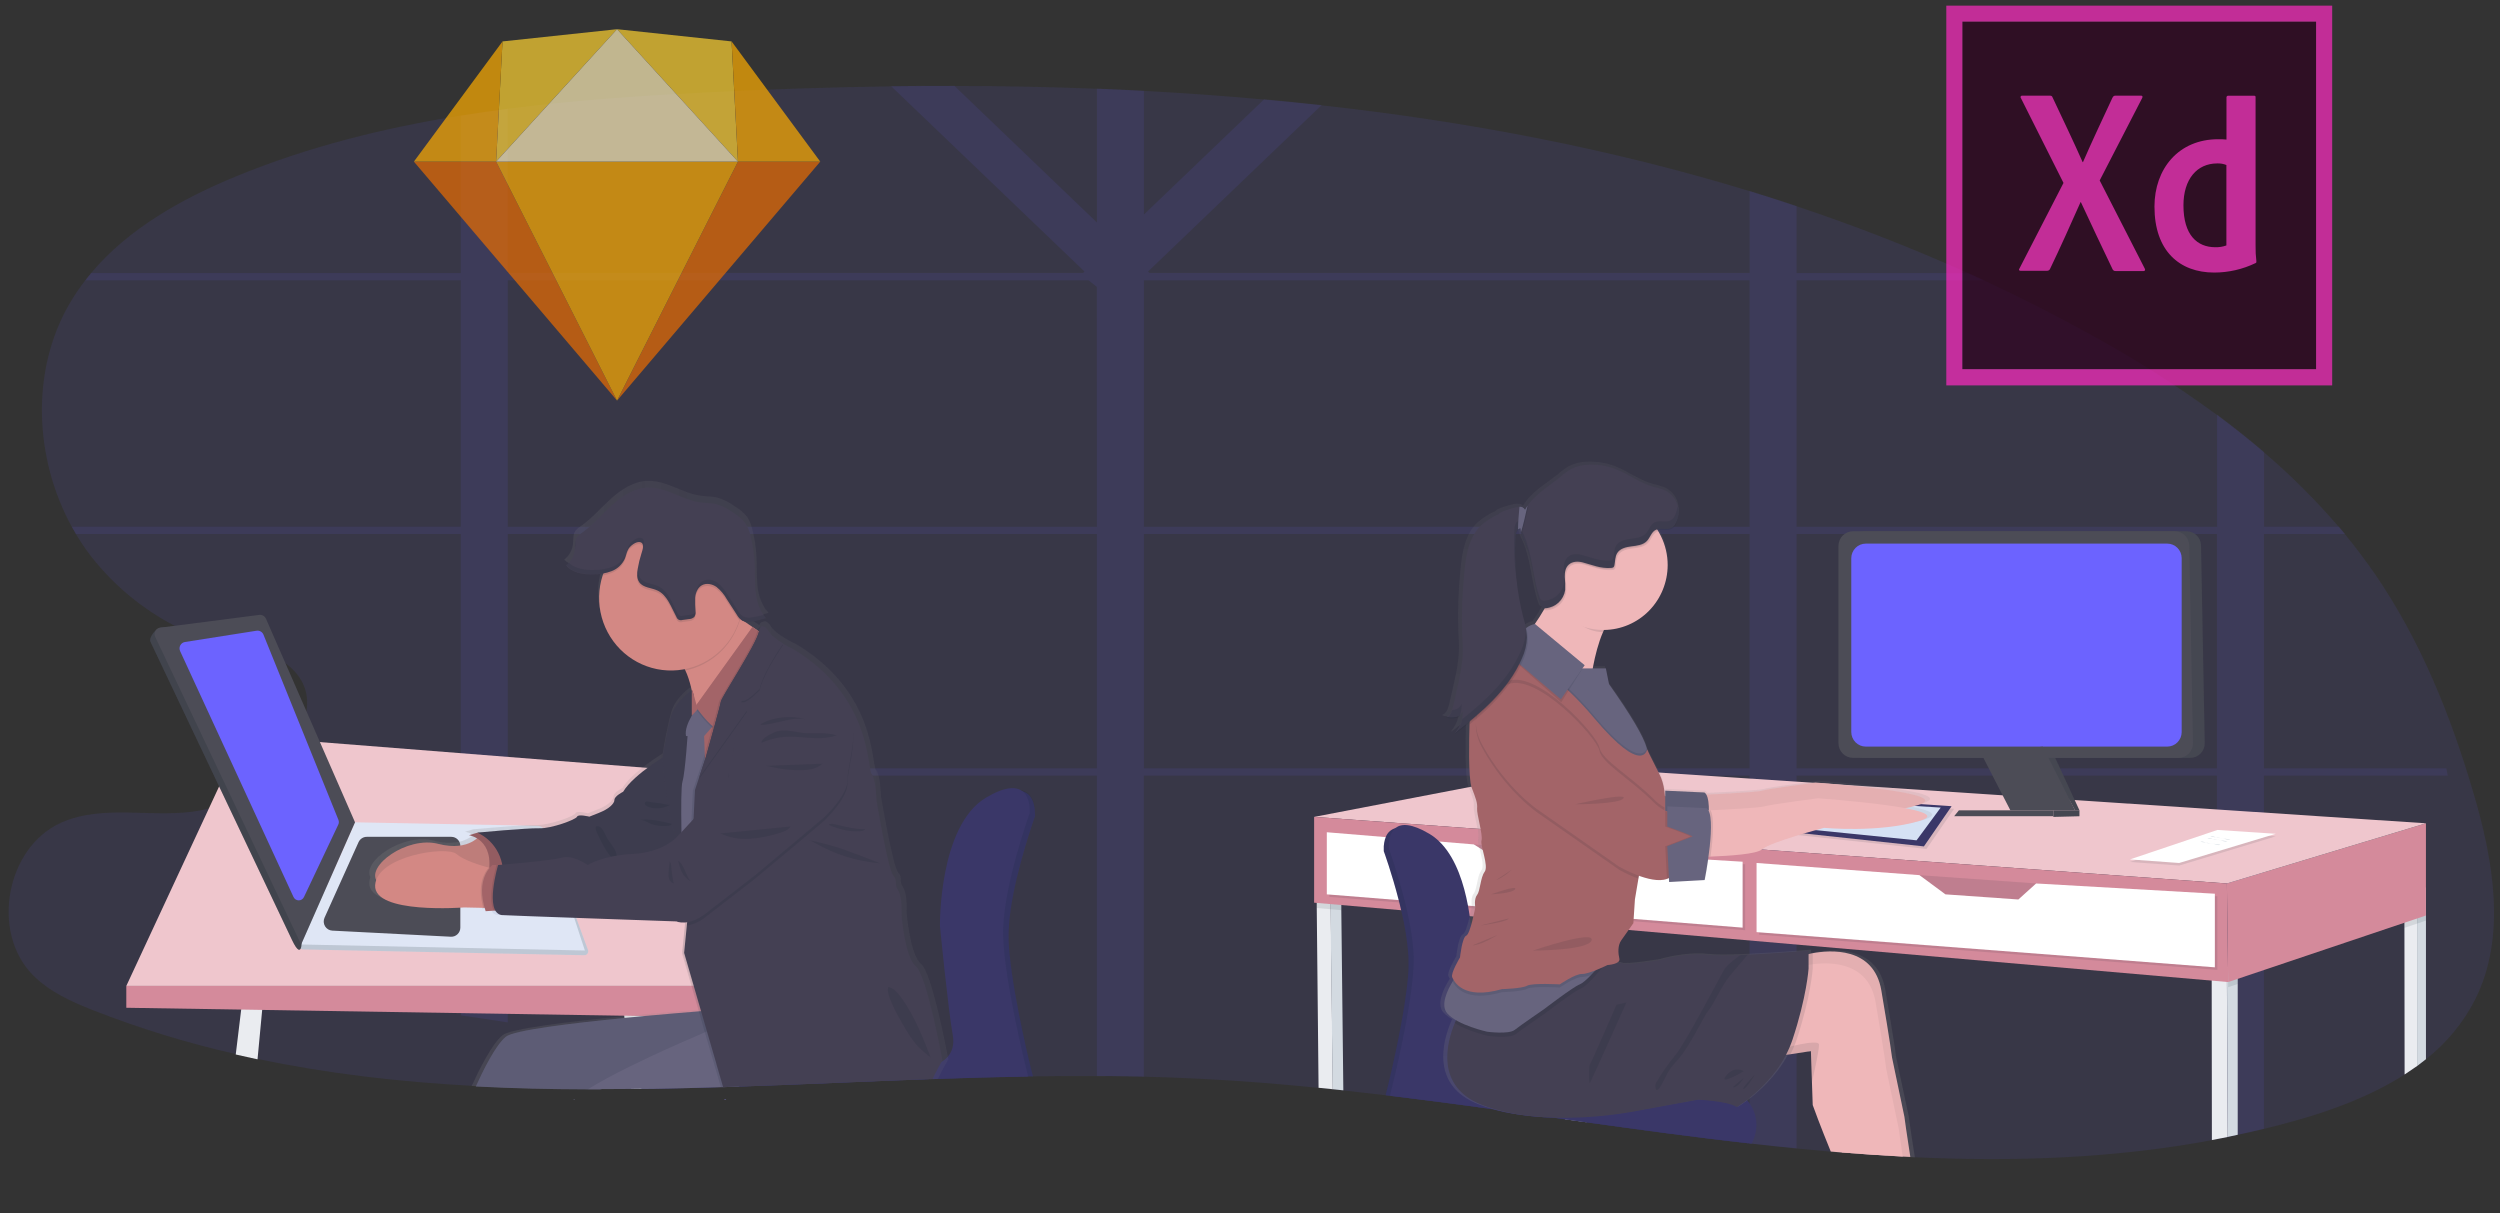 <svg width="171" height="83" viewBox="0 0 171 83" fill="none" xmlns="http://www.w3.org/2000/svg">
<rect x="0" y="0" width="171" height="83" fill="#333333" stroke="none"/>
<g clip-path="url(#clip0_32_678)">
<path opacity="0.1" d="M169.295 68.378C168.481 69.965 167.335 71.354 165.937 72.449C165.738 72.61 165.535 72.764 165.329 72.916C165.052 73.113 164.767 73.306 164.476 73.496C162.214 74.946 159.565 75.937 156.978 76.66C156.274 76.857 155.566 77.041 154.857 77.215C154.258 77.361 153.659 77.498 153.059 77.625C152.831 77.675 152.603 77.722 152.375 77.772C152.148 77.822 151.886 77.871 151.645 77.92L151.299 77.986C144.607 79.232 137.828 79.47 131 79.157L130.675 79.141L130.157 79.114C128.77 79.042 127.383 78.949 125.993 78.836L125.468 78.793L125.235 78.774C124.456 78.708 123.678 78.635 122.899 78.557C121.873 78.459 120.845 78.35 119.816 78.231L119.683 78.216L119.575 78.203C115.902 77.785 112.22 77.284 108.534 76.769L108.013 76.695L107.077 76.564L106.288 76.454L106.055 76.421C104.81 76.245 103.566 76.071 102.322 75.899L102.12 75.871C99.784 75.548 97.434 75.237 95.091 74.953L94.786 74.916C93.827 74.802 92.869 74.692 91.911 74.588L91.18 74.509L90.209 74.411C87.518 74.141 84.828 73.925 82.144 73.791C80.853 73.726 79.559 73.677 78.262 73.644C77.191 73.619 76.12 73.605 75.049 73.601C73.596 73.594 72.141 73.602 70.682 73.626H70.352C68.298 73.66 66.238 73.719 64.178 73.79L63.807 73.801H63.684C59.303 73.958 54.922 74.166 50.552 74.315L49.485 74.35H49.33C47.811 74.399 46.294 74.437 44.778 74.464H44.376H44.363H43.875L43.198 74.472C42.494 74.479 41.791 74.483 41.09 74.484H40.23C37.657 74.477 35.094 74.419 32.547 74.285L32.264 74.269C27.315 73.999 22.421 73.442 17.615 72.428C17.117 72.323 16.621 72.213 16.125 72.098C12.804 71.346 9.543 70.344 6.37 69.102C4.874 68.512 3.37 67.831 2.232 66.677C-0.653 63.727 0.43 57.95 4.185 56.27C7.122 54.955 10.562 56.025 13.721 55.432C13.915 55.394 14.107 55.345 14.295 55.284C14.697 55.153 15.087 54.991 15.463 54.797C15.592 54.733 15.72 54.663 15.851 54.591C16.142 54.43 16.435 54.252 16.715 54.057C17.173 53.749 17.612 53.413 18.029 53.05C18.214 52.89 18.395 52.725 18.57 52.554C19.176 51.978 19.712 51.331 20.165 50.626C20.329 50.359 20.476 50.081 20.603 49.794C20.671 49.647 20.733 49.487 20.784 49.334C20.86 49.112 20.918 48.884 20.957 48.653C21.142 47.558 20.843 46.49 19.807 45.587C19.714 45.507 19.616 45.433 19.515 45.365C19.314 45.224 19.102 45.1 18.881 44.995C18.792 44.952 18.7 44.91 18.606 44.871C17.271 44.303 15.55 44.084 14.098 43.691C13.656 43.577 13.224 43.426 12.807 43.238C12.543 43.114 12.28 42.984 12.021 42.848L11.953 42.81C9.745 41.661 7.804 40.052 6.257 38.09C5.873 37.594 5.518 37.075 5.197 36.535C5.099 36.373 5.004 36.206 4.914 36.04C2.348 31.364 2.083 25.372 4.753 20.775C5.077 20.217 5.438 19.682 5.834 19.173C5.962 19.005 6.095 18.84 6.232 18.677C8.773 15.649 12.424 13.598 16.11 12.078C21.058 10.04 26.238 8.752 31.518 7.904C32.589 7.732 33.66 7.578 34.73 7.441C39.214 6.863 43.75 6.556 48.254 6.323C52.466 6.107 56.698 5.968 60.947 5.905C62.387 5.886 63.829 5.877 65.272 5.88C68.522 5.88 71.773 5.944 75.024 6.071C76.095 6.112 77.166 6.161 78.237 6.218C80.984 6.362 83.725 6.558 86.46 6.808C87.775 6.928 89.086 7.06 90.395 7.205C100.36 8.305 110.182 10.171 119.664 13.072C120.74 13.401 121.811 13.745 122.877 14.105C126.864 15.431 130.783 16.961 134.617 18.688C134.979 18.852 135.34 19.017 135.701 19.183C138.095 20.293 140.455 21.488 142.781 22.769C145.85 24.438 148.807 26.31 151.631 28.374C152.733 29.19 153.804 30.042 154.843 30.929C156.682 32.495 158.396 34.203 159.971 36.038C160.111 36.203 160.25 36.368 160.387 36.534C161.1 37.398 161.776 38.294 162.417 39.22C165.542 43.757 167.639 48.946 169.187 54.247C170.553 58.873 171.461 64.066 169.295 68.378Z" fill="#6C63FF"/>
<path opacity="0.1" d="M167.331 52.554H154.855V36.525H160.405C160.267 36.359 160.129 36.194 159.988 36.029H154.861V30.92C153.823 30.035 152.752 29.183 151.648 28.365V36.035H122.886V19.173H135.709C135.348 19.007 134.987 18.842 134.626 18.677H122.886V14.095C121.815 13.738 120.744 13.393 119.673 13.062V18.667H78.624L78.526 18.573L90.401 7.189C89.092 7.043 87.781 6.911 86.466 6.792L78.243 14.674V6.208C77.172 6.151 76.101 6.102 75.03 6.06V15.219L65.278 5.87C63.836 5.87 62.394 5.878 60.953 5.895L74.179 18.573L74.081 18.667H34.733V7.447C33.662 7.583 32.591 7.738 31.52 7.91V18.677H6.232C6.095 18.84 5.962 19.005 5.834 19.173H31.517V36.029H4.908C4.998 36.196 5.093 36.363 5.191 36.525H31.517V52.554H18.568C18.393 52.725 18.213 52.89 18.028 53.05H31.517V69.452C32.589 69.606 33.66 69.767 34.73 69.935V53.05H75.027V73.601C76.098 73.601 77.169 73.615 78.24 73.644V53.05H119.67V78.209L119.803 78.224C120.831 78.34 121.858 78.448 122.886 78.549V53.05H151.639V77.912C151.885 77.867 152.13 77.818 152.369 77.765C152.609 77.712 152.825 77.672 153.053 77.617C153.653 77.488 154.252 77.352 154.851 77.207V53.05H167.428C167.395 52.884 167.363 52.719 167.331 52.554ZM75.027 52.554H34.733V36.525H75.027V52.554ZM75.027 36.034H34.733V19.173H74.456L75.023 19.624L75.027 36.034ZM119.67 52.554H78.243V36.525H119.67V52.554ZM119.67 36.034H78.243V19.173H119.67V36.034ZM151.639 52.554H122.886V36.525H151.639V52.554Z" fill="#6C63FF"/>
<path d="M43.991 75.185C43.991 75.201 43.979 75.217 43.975 75.233C43.975 75.217 43.985 75.201 43.992 75.185H43.991Z" fill="#EAECF0"/>
<path d="M44.753 74.478H44.352H44.338H43.851L43.173 74.487L43.099 73.71L43.03 72.972L42.712 69.608L42.701 69.505V69.459L42.612 68.512L43.976 67.996L44.143 69.369L44.154 69.471V69.483L44.492 72.27L44.595 73.126L44.655 73.623L44.706 74.049V74.064L44.753 74.478Z" fill="#EAECF0"/>
<path d="M49.65 75.183L49.666 75.232H49.558L49.542 75.183H49.65Z" fill="#3A3768"/>
<path d="M70.802 55.75C70.802 55.78 70.802 55.796 70.802 55.796V55.814C70.802 55.814 69.529 59.329 69.114 62.329C69.086 62.526 69.062 62.722 69.044 62.919C69.023 63.127 69.007 63.33 68.999 63.528C68.987 63.76 68.984 63.984 68.99 64.198C68.99 64.246 68.99 64.296 68.99 64.345C68.99 64.444 69 64.546 69.006 64.65C69.012 64.755 69.02 64.86 69.029 64.969C69.038 65.078 69.047 65.174 69.057 65.279C69.371 68.524 70.564 73.275 70.564 73.275C70.564 73.275 70.603 73.403 70.655 73.621H70.325C68.27 73.655 66.211 73.714 64.15 73.785L63.779 73.797H63.656C59.275 73.953 54.894 74.161 50.525 74.31L49.457 74.346H49.302C47.783 74.395 46.266 74.433 44.75 74.459H44.349C44.452 74.312 44.57 74.177 44.702 74.057C44.813 73.953 44.933 73.859 45.06 73.776C45.754 73.339 46.51 73.011 47.301 72.804C47.468 72.758 47.641 72.737 47.814 72.741L48.836 72.762H48.994L50.562 72.793L64.016 73.062H64.049L64.144 73.043C64.3 73.004 64.453 72.95 64.598 72.881C64.851 72.773 65.072 72.602 65.24 72.382C65.408 72.163 65.517 71.904 65.556 71.63C65.556 71.585 65.568 71.536 65.571 71.483C65.575 71.411 65.575 71.339 65.571 71.267C65.571 71.217 65.571 71.164 65.559 71.109C65.548 71.055 65.545 71 65.534 70.944C65.21 69.114 64.658 63.479 64.658 63.479V63.497C64.658 63.497 64.658 63.257 64.671 62.852C64.671 62.822 64.671 62.788 64.671 62.754V62.667C64.671 62.577 64.682 62.479 64.688 62.372C64.688 62.308 64.696 62.243 64.701 62.175C64.708 62.077 64.717 61.975 64.725 61.869C64.725 61.862 64.725 61.856 64.725 61.849C64.731 61.783 64.737 61.715 64.743 61.646C64.743 61.646 64.743 61.631 64.743 61.624C64.961 59.448 65.645 56.004 67.81 54.728C68.825 54.128 69.496 54.007 69.939 54.125C70.585 54.296 70.747 54.974 70.782 55.416C70.782 55.445 70.782 55.473 70.782 55.501C70.793 55.584 70.8 55.667 70.802 55.75Z" fill="#3A3768"/>
<path opacity="0.1" d="M43.991 75.185C43.991 75.201 43.979 75.217 43.975 75.233C43.975 75.217 43.985 75.201 43.992 75.185H43.991Z" fill="#01161E"/>
<path opacity="0.1" d="M49.65 75.183L49.666 75.232H49.558L49.542 75.183H49.65Z" fill="#01161E"/>
<path opacity="0.1" d="M70.802 55.75C70.802 55.78 70.802 55.796 70.802 55.796C70.802 55.796 69.752 58.694 69.251 61.473C69.216 61.67 69.184 61.86 69.155 62.044C69.14 62.139 69.127 62.233 69.114 62.327C69.086 62.524 69.062 62.721 69.044 62.917C69.023 63.125 69.007 63.329 68.999 63.526C68.987 63.758 68.984 63.982 68.99 64.196C68.99 64.245 68.99 64.295 68.99 64.344C68.99 64.442 69 64.544 69.006 64.649C69.012 64.754 69.02 64.86 69.029 64.968C69.038 65.075 69.047 65.173 69.057 65.277C69.067 65.382 69.077 65.482 69.089 65.586C69.136 66.003 69.194 66.441 69.261 66.886C69.719 69.891 70.564 73.257 70.564 73.257C70.564 73.257 70.606 73.393 70.658 73.62H70.328C68.273 73.654 66.214 73.713 64.153 73.784L63.782 73.796H63.659C59.278 73.952 54.897 74.16 50.528 74.309L49.46 74.344H49.305C47.786 74.393 46.269 74.431 44.753 74.458H44.352H44.338C44.444 74.305 44.567 74.165 44.703 74.04C44.814 73.935 44.934 73.84 45.063 73.757C45.757 73.321 46.513 72.993 47.304 72.785C47.472 72.74 47.644 72.719 47.817 72.723L48.839 72.744H48.997L50.57 72.775L64.033 73.043H64.057C64.057 73.043 64.096 73.043 64.162 73.021C64.319 72.982 64.473 72.926 64.619 72.854C64.866 72.747 65.082 72.579 65.247 72.364C65.413 72.15 65.522 71.897 65.564 71.629C65.564 71.583 65.575 71.534 65.578 71.481C65.583 71.409 65.583 71.338 65.578 71.266C65.578 71.216 65.578 71.163 65.567 71.108C65.555 71.053 65.552 70.989 65.542 70.927C65.218 69.096 64.666 63.462 64.666 63.462C64.666 63.462 64.666 63.221 64.679 62.817C64.679 62.786 64.679 62.752 64.679 62.718V62.631C64.679 62.541 64.689 62.444 64.695 62.336C64.695 62.273 64.704 62.208 64.708 62.14C64.715 62.041 64.724 61.939 64.733 61.833C64.732 61.827 64.732 61.82 64.733 61.814C64.739 61.747 64.745 61.679 64.75 61.611C64.75 61.611 64.75 61.596 64.75 61.588C64.777 61.317 64.812 61.025 64.855 60.719C65.159 58.584 65.919 55.794 67.811 54.672C68.8 54.082 69.462 53.958 69.906 54.06C70.589 54.218 70.751 54.929 70.782 55.377C70.782 55.407 70.782 55.435 70.782 55.463C70.795 55.558 70.802 55.654 70.802 55.75Z" fill="#01161E"/>
<path d="M43.991 75.185C43.991 75.201 43.979 75.217 43.975 75.233C43.975 75.217 43.985 75.201 43.992 75.185H43.991Z" fill="#3A3768"/>
<path d="M49.65 75.183L49.666 75.232H49.558L49.542 75.183H49.65Z" fill="#3A3768"/>
<path d="M70.428 55.625C70.428 55.625 68.522 60.885 68.615 64.032C68.707 67.18 70.195 73.095 70.195 73.095C70.195 73.095 70.259 73.303 70.328 73.635C68.273 73.669 66.214 73.728 64.153 73.799L63.782 73.81H63.659C59.278 73.967 54.897 74.175 50.528 74.324L49.46 74.359H49.305C47.786 74.408 46.269 74.446 44.753 74.473H44.352H44.338H43.851C44.052 74.132 44.325 73.841 44.652 73.621L44.692 73.594C45.387 73.165 46.142 72.844 46.932 72.642C47.099 72.597 47.272 72.576 47.445 72.58L48.794 72.607H48.952L50.577 72.639L63.684 72.903C63.872 72.868 64.054 72.808 64.226 72.725C64.283 72.698 64.339 72.668 64.392 72.635C64.557 72.539 64.705 72.417 64.831 72.273C65.107 71.956 65.291 71.484 65.168 70.798C64.842 68.968 64.292 63.333 64.292 63.333C64.292 63.333 64.198 56.477 67.452 54.553C68.766 53.775 69.505 53.802 69.919 54.11C69.931 54.118 69.943 54.127 69.954 54.137C70.523 54.6 70.428 55.625 70.428 55.625Z" fill="#3A3768"/>
<path d="M17.985 68.531L17.933 69.081L17.615 72.458C17.117 72.353 16.621 72.242 16.125 72.127L16.497 69.058L16.623 68.015L17.985 68.531Z" fill="#EAECF0"/>
<path d="M8.639 67.44L16.592 50.343L48.629 52.867L51.582 67.44H8.639Z" fill="#EFC6CD"/>
<path d="M8.639 68.931V67.44H51.582V69.62L8.639 68.931Z" fill="#D48A9B"/>
<path d="M20.749 64.942L39.962 65.338C40.004 65.339 40.046 65.329 40.084 65.311C40.123 65.292 40.156 65.264 40.181 65.229C40.207 65.195 40.223 65.154 40.23 65.112C40.237 65.07 40.233 65.026 40.22 64.985L37.225 56.826L24.284 56.576L20.456 64.491C20.435 64.54 20.426 64.594 20.43 64.647C20.435 64.701 20.452 64.752 20.481 64.797C20.51 64.842 20.55 64.879 20.597 64.904C20.643 64.929 20.696 64.943 20.749 64.942Z" fill="#DFE6F5"/>
<path opacity="0.15" d="M20.749 64.942L39.962 65.338C40.004 65.339 40.046 65.329 40.084 65.311C40.123 65.292 40.156 65.264 40.181 65.229C40.207 65.195 40.223 65.154 40.23 65.112C40.237 65.07 40.233 65.026 40.22 64.985L37.225 56.826L24.284 56.576L20.456 64.491C20.435 64.54 20.426 64.594 20.43 64.647C20.435 64.701 20.452 64.752 20.481 64.797C20.51 64.842 20.55 64.879 20.597 64.904C20.643 64.929 20.696 64.943 20.749 64.942Z" fill="#01161E"/>
<path d="M20.594 64.602L40.005 65.015L37.366 56.942C37.324 56.811 37.242 56.697 37.133 56.615C37.023 56.533 36.891 56.488 36.755 56.485L24.28 56.246L20.594 64.602Z" fill="#DFE6F5"/>
<path d="M22.197 62.774L24.524 57.604C24.573 57.495 24.653 57.403 24.753 57.338C24.852 57.273 24.969 57.239 25.087 57.239H30.869C31.033 57.239 31.19 57.304 31.306 57.421C31.422 57.538 31.487 57.697 31.487 57.863V63.448C31.487 63.533 31.47 63.617 31.437 63.694C31.404 63.772 31.355 63.842 31.295 63.9C31.234 63.959 31.163 64.004 31.084 64.034C31.006 64.063 30.922 64.076 30.838 64.072L22.729 63.655C22.628 63.65 22.531 63.62 22.444 63.568C22.358 63.516 22.285 63.443 22.233 63.357C22.18 63.27 22.15 63.171 22.143 63.07C22.137 62.968 22.156 62.867 22.197 62.774Z" fill="#4C4C56"/>
<path d="M33.6 62.119L33.699 59.169C33.702 59.051 33.75 58.939 33.834 58.856C33.917 58.774 34.029 58.727 34.146 58.727H35.855C35.96 58.727 36.061 58.765 36.141 58.834C36.221 58.902 36.275 58.997 36.293 59.102L36.795 62.035C36.806 62.1 36.803 62.166 36.786 62.23C36.77 62.293 36.739 62.352 36.698 62.403C36.656 62.453 36.604 62.493 36.545 62.522C36.486 62.55 36.422 62.564 36.357 62.565L34.045 62.586C33.986 62.585 33.926 62.573 33.871 62.549C33.816 62.526 33.767 62.491 33.725 62.448C33.684 62.404 33.651 62.353 33.63 62.296C33.608 62.24 33.598 62.18 33.6 62.119Z" fill="#D1D9EC"/>
<path d="M10.964 42.932L17.406 42.39C17.5 42.377 17.596 42.396 17.678 42.443C17.761 42.49 17.826 42.563 17.864 42.651L23.956 56.576L20.556 64.285C20.663 64.043 20.741 65.925 19.972 64.293L10.291 43.896C10.161 43.623 10.662 42.971 10.964 42.932Z" fill="#4C4C56"/>
<path opacity="0.15" d="M10.964 42.932L17.406 42.39C17.5 42.377 17.596 42.396 17.678 42.443C17.761 42.49 17.826 42.563 17.864 42.651L23.956 56.576L20.556 64.285C20.663 64.043 20.741 65.925 19.972 64.293L10.291 43.896C10.161 43.623 10.662 42.971 10.964 42.932Z" fill="#01161E"/>
<path d="M10.964 42.932L17.733 42.059C17.827 42.047 17.923 42.066 18.005 42.113C18.088 42.16 18.153 42.233 18.192 42.32L24.284 56.246L20.598 64.602L10.618 43.565C10.587 43.502 10.572 43.431 10.574 43.361C10.576 43.29 10.595 43.22 10.629 43.158C10.663 43.096 10.711 43.044 10.769 43.004C10.827 42.965 10.894 42.94 10.964 42.932Z" fill="#4C4C56"/>
<path d="M12.654 43.912L17.547 43.142C17.645 43.126 17.745 43.145 17.832 43.194C17.918 43.243 17.985 43.321 18.022 43.413L23.148 56.078C23.169 56.13 23.179 56.185 23.178 56.241C23.176 56.297 23.163 56.352 23.139 56.402L20.792 61.355C20.761 61.424 20.71 61.483 20.646 61.523C20.583 61.564 20.509 61.586 20.434 61.586C20.359 61.586 20.285 61.564 20.221 61.523C20.158 61.483 20.107 61.424 20.075 61.355L12.322 44.54C12.293 44.478 12.278 44.409 12.28 44.34C12.281 44.271 12.299 44.203 12.331 44.142C12.363 44.081 12.409 44.028 12.465 43.988C12.521 43.948 12.586 43.922 12.654 43.912Z" fill="#6C63FF"/>
<path d="M64.87 72.447C64.87 72.447 64.769 72.616 64.622 72.89L64.609 72.915C64.477 73.151 64.317 73.461 64.153 73.8L63.782 73.812H63.659C59.278 73.968 54.897 74.176 50.528 74.325L49.46 74.361H49.305C47.786 74.41 46.269 74.448 44.753 74.474H44.352H44.338H43.851L43.173 74.483C42.469 74.49 41.767 74.494 41.066 74.495H40.23C37.657 74.487 35.094 74.43 32.547 74.296L32.264 74.279C32.765 73.179 33.66 71.375 34.387 70.798C34.95 70.356 38.987 69.865 42.701 69.505L43.093 69.466H43.101L44.138 69.369C45.559 69.238 46.849 69.132 47.769 69.059L47.853 69.052L47.374 67.429L46.681 65.069L46.878 63.087L46.894 62.928H46.872C46.674 62.949 46.474 62.924 46.288 62.854L39.353 62.612H39.227L36.563 62.516C35.135 62.465 34.12 62.426 34.081 62.419C34.039 62.412 33.998 62.4 33.958 62.385C33.896 62.361 33.838 62.326 33.788 62.282C33.73 62.231 33.681 62.172 33.642 62.105H33.613H33.549L33.172 62.13L32.981 62.143C32.974 62.122 32.968 62.102 32.96 62.083C32.943 62.025 32.925 61.971 32.909 61.914H32.809L31.494 61.886H31.471C31.471 61.886 28.08 62.148 26.308 61.495C25.659 61.257 25.226 60.895 25.26 60.354C25.267 60.231 25.293 60.109 25.336 59.994C24.766 58.919 27.548 56.957 29.669 57.498C30.242 57.664 30.845 57.689 31.43 57.572C31.747 57.503 32.046 57.365 32.306 57.169C32.332 57.15 32.356 57.131 32.378 57.112C32.343 57.09 32.306 57.071 32.273 57.053C32.127 56.975 31.971 56.921 31.81 56.891L32.385 56.721H32.394C32.394 56.721 34.438 56.532 35.769 56.457H35.778C36.173 56.436 36.508 56.423 36.706 56.429C37.583 56.454 39.29 55.821 39.363 55.627C39.436 55.432 40.216 55.627 40.216 55.627L40.898 55.358C41.58 55.091 41.97 54.727 41.97 54.458C41.97 54.19 42.579 53.899 42.579 53.899C42.853 53.433 43.392 52.933 43.957 52.491C44.446 52.109 44.955 51.768 45.331 51.53C45.477 50.575 45.672 49.628 45.916 48.692C46.174 47.821 46.976 47.175 47.264 46.965L47.369 46.894C47.288 46.527 47.181 46.166 47.047 45.815C47.038 45.785 47.026 45.756 47.012 45.726C46.983 45.657 46.952 45.589 46.922 45.526L46.877 45.437C46.802 45.452 46.73 45.465 46.652 45.475C46.41 45.511 46.166 45.529 45.921 45.53C44.826 45.534 43.76 45.176 42.886 44.51C42.012 43.844 41.377 42.907 41.08 41.843C41.08 41.843 41.08 41.843 41.08 41.834C40.963 41.401 40.904 40.955 40.905 40.506C40.904 40.076 40.96 39.647 41.071 39.232C41.093 39.143 41.12 39.056 41.147 38.969C41.15 38.959 41.154 38.949 41.158 38.94C41.171 38.9 41.184 38.859 41.199 38.819C40.982 38.852 40.764 38.871 40.546 38.876H40.4C39.983 38.892 39.567 38.822 39.177 38.671C39.083 38.631 38.992 38.581 38.907 38.524C38.903 38.522 38.899 38.519 38.895 38.515C38.785 38.449 38.683 38.368 38.595 38.275C38.757 38.149 38.893 37.992 38.995 37.812C39.097 37.633 39.163 37.435 39.189 37.23C39.228 36.912 39.176 36.556 39.364 36.297C39.461 36.179 39.576 36.08 39.706 36.002C40.483 35.466 41.099 34.731 41.802 34.099C42.504 33.466 43.354 32.919 44.299 32.889C45.566 32.849 46.682 33.74 47.938 33.908C48.324 33.96 48.719 33.942 49.096 34.04C49.519 34.173 49.916 34.377 50.272 34.642C50.593 34.826 50.878 35.071 51.11 35.361C51.272 35.614 51.387 35.893 51.452 36.186C51.615 36.804 51.712 37.437 51.744 38.075C51.778 38.743 51.744 39.416 51.814 40.08C51.864 40.656 52.057 41.211 52.375 41.692H52.394C52.449 41.771 52.51 41.846 52.575 41.916C52.451 41.956 52.327 41.992 52.2 42.023C51.988 42.077 51.774 42.12 51.559 42.151C51.46 42.167 51.359 42.176 51.259 42.176C51.19 42.178 51.12 42.171 51.052 42.157L51.18 42.244L51.537 42.486L51.671 42.576L51.941 42.757C52.002 42.576 52.087 42.527 52.185 42.539C52.384 42.35 52.68 42.758 52.68 42.758C52.854 43.095 53.321 43.43 53.734 43.677C53.977 43.822 54.227 43.954 54.484 44.073C59.941 47.358 59.595 52.272 59.916 52.662C60.238 53.051 60.258 54.461 60.258 54.461C60.258 54.461 61.063 59.254 61.426 59.668C61.79 60.082 61.45 60.227 61.767 60.69C62.084 61.153 62.011 62.392 62.011 62.392C62.011 62.392 62.23 65.311 63.01 65.944C63.709 66.512 64.644 71.29 64.829 72.266L64.87 72.447Z" fill="url(#paint0_linear_32_678)"/>
<path d="M32.883 57.072C32.883 57.072 32.125 58.277 29.978 57.722C27.832 57.168 24.991 59.265 25.802 60.301C26.612 61.336 31.839 60.006 31.839 60.006L33.844 59.596L33.713 57.91L32.883 57.072Z" fill="#D38884"/>
<path opacity="0.1" d="M32.883 57.072C32.883 57.072 32.125 58.277 29.978 57.722C27.832 57.168 24.991 59.265 25.802 60.301C26.612 61.336 31.839 60.006 31.839 60.006L33.844 59.596L33.713 57.91L32.883 57.072Z" fill="#01161E"/>
<path d="M33.581 57.007L32.651 56.958L32.078 57.127C32.078 57.127 33.892 57.392 33.393 59.874L35.348 59.755L33.581 57.007Z" fill="#A36468"/>
<path opacity="0.1" d="M33.581 57.007L32.651 56.958L32.078 57.127C32.078 57.127 33.892 57.392 33.393 59.874L35.348 59.755L33.581 57.007Z" fill="#01161E"/>
<path d="M45.895 51.455C45.895 51.455 43.342 52.93 42.625 54.156C42.625 54.156 42.029 54.451 42.029 54.71C42.029 54.97 41.647 55.336 40.979 55.595L40.311 55.861C40.311 55.861 39.547 55.668 39.475 55.861C39.404 56.054 37.734 56.679 36.874 56.656C36.014 56.632 32.651 56.951 32.651 56.951C33.267 57.233 33.77 57.718 34.077 58.327C34.385 58.935 34.479 59.631 34.345 60.301L42.292 59.964L45.298 59.289L47.065 57.506L45.895 51.455Z" fill="#444053"/>
<path opacity="0.1" d="M45.895 51.455C45.895 51.455 43.342 52.93 42.625 54.156C42.625 54.156 42.029 54.451 42.029 54.71C42.029 54.97 41.647 55.336 40.979 55.595L40.311 55.861C40.311 55.861 39.547 55.668 39.475 55.861C39.404 56.054 37.734 56.679 36.874 56.656C36.014 56.632 32.651 56.951 32.651 56.951C33.267 57.233 33.77 57.718 34.077 58.327C34.385 58.935 34.479 59.631 34.345 60.301L42.292 59.964L45.298 59.289L47.065 57.506L45.895 51.455Z" fill="#01161E"/>
<path d="M34.184 62.119L33.06 62.097L31.745 62.069C31.745 62.069 25.539 62.552 25.66 60.547C25.781 58.542 30.555 57.839 31.22 58.414C31.724 58.849 32.889 59.2 33.42 59.343C33.59 59.389 33.694 59.414 33.694 59.414L34.184 62.119Z" fill="#D38884"/>
<path opacity="0.1" d="M34.184 62.119L33.06 62.097C32.611 60.541 33.131 59.684 33.426 59.348C33.596 59.394 33.699 59.419 33.699 59.419L34.184 62.119Z" fill="#01161E"/>
<path d="M34.942 62.205L33.774 62.288L33.219 62.326C32.455 60.06 33.689 59.168 33.689 59.168H34.054L34.652 59.24L34.942 62.205Z" fill="#A36468"/>
<path d="M49.093 47.166L47.709 49.821C47.709 49.821 47.497 47.132 46.881 45.865C46.723 45.54 46.539 45.31 46.325 45.241C45.74 45.055 49.099 41.337 49.099 41.337C49.212 41.36 49.854 41.779 50.641 42.32C51.508 42.91 52.55 43.63 53.251 44.09C54.582 44.947 49.093 47.166 49.093 47.166Z" fill="#D38884"/>
<path d="M47.318 47.216C47.318 47.216 46.205 47.937 45.895 48.998C45.586 50.058 45.298 51.962 45.298 51.962C45.298 51.962 45.8 56.517 46.062 56.734C46.323 56.951 47.318 61.506 47.318 61.506L48.281 60.855L47.017 55.119C47.017 55.119 47.858 47.748 47.318 47.216Z" fill="#444053"/>
<path opacity="0.1" d="M47.318 47.216C47.318 47.216 46.205 47.937 45.895 48.998C45.586 50.058 45.298 51.962 45.298 51.962C45.298 51.962 45.8 56.517 46.062 56.734C46.323 56.951 47.318 61.506 47.318 61.506L48.281 60.855L47.017 55.119C47.017 55.119 47.858 47.748 47.318 47.216Z" fill="#01161E"/>
<path d="M52.16 57.377H46.598L47.499 48.514H52.16V57.377Z" fill="#A36468"/>
<path d="M39.272 75.185H39.339L39.214 75.233L39.272 75.185Z" fill="#67647E"/>
<path d="M49.737 71.148L48.649 71.57L48.503 71.624L44.587 73.145L43.093 73.725L41.06 74.514H40.23C37.657 74.507 35.094 74.449 32.547 74.315C33.041 73.222 33.904 71.472 34.608 70.907C35.157 70.465 39.085 69.987 42.712 69.627C43.164 69.583 43.611 69.54 44.046 69.5L44.15 69.49C45.59 69.357 46.893 69.25 47.801 69.176L47.947 69.164L49.089 69.076L49.209 68.955L49.355 69.586L49.476 70.09L49.737 71.148Z" fill="#67647E"/>
<path opacity="0.1" d="M39.272 75.185H39.339L39.214 75.233L39.272 75.185Z" fill="#01161E"/>
<path opacity="0.1" d="M49.737 71.148L48.649 71.57L48.503 71.624L44.587 73.145L43.093 73.725L41.06 74.514H40.23C37.657 74.507 35.094 74.449 32.547 74.315C33.041 73.222 33.904 71.472 34.608 70.907C35.157 70.465 39.085 69.987 42.712 69.627C43.164 69.583 43.611 69.54 44.046 69.5L44.15 69.49C45.59 69.357 46.893 69.25 47.801 69.176L47.947 69.164L49.089 69.076L49.209 68.955L49.355 69.586L49.476 70.09L49.737 71.148Z" fill="#01161E"/>
<path d="M39.272 75.185H39.339L39.214 75.233L39.272 75.185Z" fill="#67647E"/>
<path d="M43.991 75.185C43.991 75.201 43.979 75.217 43.975 75.233C43.975 75.217 43.985 75.201 43.992 75.185H43.991Z" fill="#67647E"/>
<path d="M49.666 75.232H49.558L49.542 75.183H49.65L49.666 75.232Z" fill="#67647E"/>
<path d="M50.668 69.607L50.577 72.642V72.806V72.822L50.532 74.325L49.464 74.361H49.31C47.791 74.41 46.273 74.448 44.758 74.474H44.356H44.343H43.855L43.177 74.483C42.473 74.49 41.771 74.494 41.07 74.495H40.23C40.99 74.02 41.972 73.496 43.03 72.972C43.505 72.737 43.997 72.502 44.49 72.27C45.805 71.654 47.135 71.071 48.22 70.607L48.359 70.548C48.779 70.368 49.161 70.207 49.486 70.071C50.19 69.776 50.637 69.599 50.668 69.587V69.607Z" fill="#67647E"/>
<path opacity="0.1" d="M40.914 57.131C41.187 57.706 41.469 58.293 41.92 58.742C41.992 58.812 42.116 58.877 42.18 58.799C42.2 58.767 42.21 58.728 42.208 58.69C42.194 58.419 42.102 58.158 41.945 57.938C41.799 57.711 41.626 57.504 41.496 57.268C41.367 57.032 41.218 56.578 40.925 56.516C40.55 56.436 40.831 56.957 40.914 57.131Z" fill="#01161E"/>
<path opacity="0.1" d="M50.636 42.316C50.615 42.39 50.593 42.464 50.57 42.534C50.3 43.368 49.817 44.115 49.169 44.7C48.521 45.284 47.732 45.684 46.881 45.86C46.723 45.536 46.539 45.306 46.325 45.236C45.74 45.051 49.099 41.332 49.099 41.332C49.206 41.356 49.848 41.782 50.636 42.316Z" fill="#01161E"/>
<path d="M50.811 40.898C50.811 41.88 50.523 42.84 49.982 43.657C49.442 44.473 48.675 45.11 47.776 45.485C46.878 45.861 45.89 45.959 44.936 45.768C43.983 45.576 43.107 45.103 42.419 44.409C41.732 43.715 41.264 42.83 41.074 41.867C40.884 40.904 40.982 39.906 41.354 38.998C41.726 38.091 42.356 37.316 43.164 36.77C43.972 36.225 44.923 35.934 45.895 35.934C46.541 35.932 47.181 36.06 47.778 36.309C48.375 36.558 48.917 36.923 49.374 37.385C49.831 37.846 50.193 38.394 50.439 38.997C50.686 39.6 50.812 40.246 50.811 40.898Z" fill="#D38884"/>
<path d="M47.781 48.274C47.781 48.274 46.758 49.527 46.922 50.347H48.162L49.069 49.315L47.781 48.274Z" fill="#67647E"/>
<path opacity="0.1" d="M51.417 42.98L47.518 48.395C47.518 48.395 48.52 49.842 48.997 49.914C49.475 49.986 52.198 43.509 52.198 43.509L51.417 42.98Z" fill="#01161E"/>
<path d="M51.467 42.882L47.566 48.304C47.566 48.304 48.568 49.75 49.045 49.822C49.523 49.895 52.246 43.419 52.246 43.419L51.467 42.882Z" fill="#A36468"/>
<path d="M47.065 49.818C47.065 49.818 46.874 52.853 46.682 53.457C46.491 54.06 46.682 59.602 46.682 59.602L48.473 58.855L48.162 50.347L47.065 49.818Z" fill="#67647E"/>
<path opacity="0.1" d="M49.65 75.183L49.666 75.232H49.558L49.542 75.183H49.65Z" fill="#01161E"/>
<path opacity="0.1" d="M64.318 72.57C64.318 72.57 64.284 72.626 64.229 72.717C64.173 72.809 64.114 72.922 64.036 73.067C64.032 73.073 64.029 73.078 64.026 73.085C63.918 73.287 63.789 73.534 63.659 73.804C59.278 73.961 54.897 74.169 50.528 74.318L49.46 74.353H49.305L48.847 72.79V72.773L48.798 72.608L48.506 71.626L48.214 70.627L47.912 69.562L47.801 69.176L47.772 69.079L47.296 67.441L46.65 65.218L46.859 63.097L46.874 62.937L47.062 61.037L47.088 60.473L47.103 60.178V60.094L47.135 59.41L47.231 57.374L47.281 56.333L47.29 56.175L47.389 54.085L47.671 53.231L47.817 52.806L48.141 51.819L48.211 51.576C48.313 51.206 48.52 50.474 48.712 49.771L48.73 49.71L48.743 49.664L48.88 49.164L49.051 48.523C49.115 48.276 49.158 48.101 49.168 48.041C49.184 47.936 49.46 47.473 49.822 46.861C50.552 45.641 51.651 43.846 51.776 43.244C51.777 43.239 51.777 43.234 51.776 43.229C51.784 43.192 51.794 43.156 51.807 43.121C51.867 42.941 51.953 42.893 52.043 42.904C52.085 42.911 52.124 42.927 52.159 42.95C52.247 43.01 52.324 43.085 52.387 43.172C52.557 43.503 53.014 43.835 53.419 44.082L53.498 44.127L53.545 44.155C53.881 44.349 54.152 44.472 54.152 44.472C59.497 47.726 59.164 52.595 59.474 52.98C59.783 53.365 59.808 54.765 59.808 54.765C59.808 54.765 60.595 59.513 60.953 59.928C61.311 60.342 60.978 60.482 61.288 60.941C61.597 61.4 61.526 62.612 61.526 62.612C61.526 62.612 61.74 65.503 62.504 66.13C63.268 66.757 64.318 72.57 64.318 72.57Z" fill="#01161E"/>
<path d="M64.461 72.523L64.397 72.635C64.346 72.726 64.264 72.871 64.166 73.052L64.156 73.073C64.045 73.281 63.913 73.533 63.783 73.81H63.661C59.28 73.967 54.898 74.175 50.529 74.324L49.461 74.359L49.004 72.79V72.773L48.956 72.608L48.654 71.576L48.362 70.573L48.07 69.571L47.954 69.17L47.455 67.447L46.795 65.177L46.977 63.332L47.002 63.086L47.204 60.99L47.281 59.355L47.376 57.38L47.401 56.862L47.428 56.264L47.44 56.011L47.535 54.038L47.817 53.185L47.938 52.818L48.221 51.955L48.281 51.772C48.281 51.772 48.554 50.803 48.819 49.843C48.829 49.808 48.839 49.772 48.848 49.737C48.871 49.654 48.893 49.572 48.917 49.49C48.94 49.408 48.962 49.327 48.982 49.246C49.057 48.977 49.128 48.726 49.178 48.52C49.25 48.25 49.298 48.054 49.308 47.99C49.324 47.886 49.6 47.409 49.975 46.79C50.666 45.636 51.674 43.987 51.887 43.303C51.899 43.267 51.908 43.231 51.916 43.195C51.929 43.086 51.974 42.984 52.043 42.9C52.239 42.71 52.53 43.118 52.53 43.118C52.701 43.45 53.158 43.784 53.562 44.029C53.798 44.172 54.042 44.302 54.292 44.419C59.637 47.673 59.304 52.542 59.614 52.929C59.924 53.315 59.949 54.712 59.949 54.712C59.949 54.712 60.736 59.46 61.093 59.874C61.451 60.289 61.118 60.429 61.428 60.886C61.737 61.344 61.666 62.574 61.666 62.574C61.666 62.574 61.881 65.466 62.644 66.093C63.408 66.72 64.461 72.523 64.461 72.523Z" fill="#444053"/>
<path opacity="0.1" d="M53.562 44.123C53.038 44.893 52.184 46.247 51.956 47.22C51.956 47.22 51.12 48.089 50.809 48.04C50.498 47.992 51.102 48.691 51.102 48.691L47.82 53.284L48.286 51.873C48.286 51.873 49.264 48.402 49.308 48.089C49.352 47.776 51.728 44.194 51.916 43.292C52.062 42.571 52.53 43.22 52.53 43.22C52.699 43.545 53.156 43.879 53.562 44.123Z" fill="#01161E"/>
<path d="M53.562 44.027C53.038 44.795 52.184 46.151 51.956 47.117C51.956 47.117 51.12 47.984 50.809 47.937C50.498 47.89 51.102 48.588 51.102 48.588L47.82 53.181L48.286 51.769C48.286 51.769 49.264 48.298 49.308 47.984C49.352 47.67 51.728 44.09 51.916 43.189C52.062 42.466 52.53 43.117 52.53 43.117C52.699 43.449 53.156 43.781 53.562 44.027Z" fill="#444053"/>
<path opacity="0.1" d="M57.97 53.544C57.995 54.597 56.467 56.035 56.395 56.119C56.324 56.203 51.646 60.102 51.646 60.102L48.287 62.703C47.909 63.019 47.456 63.23 46.973 63.317L47.202 60.989L47.428 56.27C47.953 55.679 48.461 55.06 48.473 54.862C48.496 54.454 49.349 54.019 49.349 54.019C49.349 54.019 49.946 53.513 49.85 53.224C49.754 52.934 50.167 51.55 50.167 51.55C50.382 47.62 54.39 47.235 54.39 47.235C54.39 47.235 56.324 48.007 57.683 48.825C59.043 49.644 57.946 52.492 57.97 53.544Z" fill="#01161E"/>
<path opacity="0.1" d="M34.942 62.205L33.774 62.288C33.28 61.439 33.959 59.168 33.959 59.168H34.054L34.652 59.24L34.942 62.205Z" fill="#01161E"/>
<path d="M54.39 46.996C54.39 46.996 50.382 47.383 50.167 51.31C50.167 51.31 49.761 52.685 49.856 52.974C49.951 53.263 49.355 53.769 49.355 53.769C49.355 53.769 48.496 54.203 48.479 54.613C48.461 55.023 46.288 57.259 46.288 57.259C46.288 57.259 45.383 58.3 43.282 58.41C41.182 58.519 40.204 59.168 40.204 59.168C40.204 59.168 39.182 58.445 38.437 58.662C37.692 58.879 34.07 59.168 34.07 59.168C34.07 59.168 33.108 62.389 34.308 62.591C34.454 62.615 46.269 63.025 46.269 63.025C46.269 63.025 47.077 63.41 48.293 62.47C49.51 61.531 51.652 59.867 51.652 59.867C51.652 59.867 56.325 55.963 56.401 55.885C56.477 55.806 58.008 54.361 57.975 53.309C57.943 52.257 59.05 49.412 57.683 48.589C56.316 47.766 54.39 46.996 54.39 46.996Z" fill="#444053"/>
<path opacity="0.1" d="M50.811 40.898C50.811 41.421 50.73 41.94 50.57 42.437C50.503 42.358 50.443 42.273 50.389 42.185C50.161 41.831 49.933 41.477 49.704 41.123C49.526 40.804 49.29 40.523 49.007 40.294C48.715 40.084 48.3 39.999 47.985 40.185C47.708 40.35 47.572 40.688 47.547 41.012C47.538 41.338 47.547 41.664 47.572 41.989C47.583 42.113 47.552 42.237 47.483 42.341C47.379 42.435 47.245 42.487 47.106 42.489L46.668 42.549C46.628 42.563 46.586 42.569 46.544 42.566C46.502 42.564 46.462 42.553 46.424 42.534C46.386 42.515 46.353 42.489 46.326 42.457C46.298 42.425 46.278 42.387 46.265 42.347C45.901 41.682 45.65 40.856 44.968 40.536C44.547 40.338 43.992 40.351 43.722 39.971C43.538 39.711 43.563 39.359 43.617 39.043C43.676 38.687 43.762 38.336 43.873 37.993C43.95 37.751 44.122 37.269 43.74 37.22C43.48 37.186 43.12 37.465 42.989 37.662C42.858 37.86 42.825 38.124 42.732 38.35C42.553 38.738 42.23 39.04 41.834 39.192C41.635 39.274 41.427 39.331 41.215 39.361C41.574 38.235 42.32 37.275 43.318 36.655C44.316 36.034 45.5 35.795 46.658 35.979C47.816 36.163 48.87 36.758 49.631 37.658C50.392 38.558 50.81 39.703 50.809 40.887L50.811 40.898Z" fill="#01161E"/>
<path d="M42.99 37.537C42.858 37.742 42.827 37.997 42.733 38.223C42.554 38.611 42.233 38.913 41.837 39.065C41.443 39.214 41.026 39.289 40.606 39.286C39.925 39.307 39.166 39.202 38.727 38.676C38.887 38.551 39.021 38.395 39.121 38.218C39.222 38.041 39.286 37.846 39.312 37.643C39.35 37.328 39.299 36.975 39.484 36.717C39.578 36.604 39.691 36.508 39.817 36.432C40.579 35.901 41.181 35.172 41.87 34.547C42.56 33.922 43.391 33.377 44.316 33.348C45.556 33.309 46.653 34.192 47.88 34.358C48.257 34.41 48.645 34.392 49.013 34.488C49.427 34.618 49.817 34.818 50.165 35.078C50.481 35.263 50.76 35.505 50.987 35.792C51.145 36.043 51.258 36.319 51.322 36.609C51.483 37.221 51.581 37.848 51.614 38.481C51.648 39.142 51.614 39.808 51.684 40.466C51.754 41.124 51.962 41.794 52.407 42.281C52.082 42.384 51.75 42.462 51.413 42.512C51.202 42.563 50.981 42.545 50.78 42.462C50.618 42.358 50.485 42.213 50.395 42.042L49.71 40.98C49.532 40.661 49.295 40.38 49.013 40.151C48.721 39.941 48.306 39.856 47.991 40.041C47.713 40.207 47.579 40.544 47.553 40.869C47.544 41.195 47.553 41.521 47.578 41.845C47.589 41.97 47.558 42.094 47.488 42.198C47.384 42.292 47.25 42.344 47.11 42.345L46.672 42.406C46.633 42.42 46.591 42.426 46.549 42.423C46.507 42.421 46.466 42.41 46.428 42.391C46.391 42.372 46.357 42.346 46.33 42.314C46.303 42.282 46.282 42.244 46.269 42.204C45.905 41.537 45.654 40.713 44.972 40.392C44.552 40.195 43.997 40.208 43.727 39.828C43.542 39.568 43.567 39.215 43.621 38.9C43.681 38.544 43.766 38.193 43.877 37.85C43.954 37.608 44.127 37.125 43.744 37.075C43.481 37.047 43.122 37.326 42.99 37.537Z" fill="#444053"/>
<path opacity="0.1" d="M54.11 49.2C54.479 49.148 54.868 49.114 55.214 49.257C54.313 48.884 52.847 49.027 52.026 49.541C52.1 49.713 53.824 49.24 54.11 49.2Z" fill="#01161E"/>
<path opacity="0.1" d="M54.541 50.409C55.439 50.47 56.366 50.597 57.218 50.302C56.505 50.054 55.721 50.21 54.97 50.135C54.371 50.075 53.762 49.865 53.178 50.018C52.934 50.082 52.036 50.499 52.097 50.805C52.864 50.462 53.706 50.326 54.541 50.409Z" fill="#01161E"/>
<path opacity="0.1" d="M52.162 52.392C52.35 52.372 52.54 52.392 52.72 52.451C53.393 52.611 54.084 52.688 54.776 52.679C55.304 52.679 55.874 52.598 56.26 52.237L52.162 52.392Z" fill="#01161E"/>
<path opacity="0.1" d="M49.269 57.007C49.897 57.298 50.587 57.425 51.277 57.376C51.963 57.325 52.642 57.193 53.298 56.983C53.59 56.896 53.908 56.787 54.079 56.531L49.269 57.007Z" fill="#01161E"/>
<path opacity="0.1" d="M55.734 57.656C57.1 58.445 58.622 58.921 60.191 59.05C59.399 58.729 58.602 58.426 57.799 58.14C56.977 57.849 56.135 57.621 55.28 57.458C55.442 57.494 55.596 57.561 55.734 57.656Z" fill="#01161E"/>
<path opacity="0.1" d="M57.941 56.811C58.215 56.857 58.494 56.872 58.771 56.857C58.917 56.857 59.091 56.836 59.177 56.709C58.551 56.736 57.933 56.573 57.321 56.433C57.148 56.392 56.835 56.295 56.689 56.399C56.966 56.6 57.59 56.74 57.941 56.811Z" fill="#01161E"/>
<path opacity="0.1" d="M61.707 69.987C62.035 70.556 62.368 71.132 62.823 71.609C63.085 71.87 63.365 72.113 63.659 72.335C63.118 70.94 62.567 69.533 61.7 68.313C61.48 68.006 61.153 67.567 60.755 67.51C60.641 67.851 60.928 68.454 61.067 68.775C61.258 69.191 61.471 69.595 61.707 69.987Z" fill="#01161E"/>
<path opacity="0.1" d="M45.74 59.553C45.715 59.789 45.697 60.05 45.832 60.243C45.9 60.338 45.998 60.407 46.11 60.436C46.04 60.419 45.964 59.725 45.946 59.631C45.914 59.438 45.946 59.076 45.81 58.933C45.775 59.137 45.762 59.346 45.74 59.553Z" fill="#01161E"/>
<path opacity="0.1" d="M46.5 59.281C46.548 59.489 46.638 59.685 46.763 59.857C46.889 60.028 47.047 60.172 47.23 60.28C46.974 59.961 46.891 59.542 46.669 59.193C46.598 59.081 46.514 58.92 46.377 58.898C46.412 59.028 46.453 59.156 46.5 59.281Z" fill="#01161E"/>
<path opacity="0.1" d="M45.857 55.033C45.642 55.163 45.402 55.246 45.153 55.278C44.905 55.31 44.652 55.289 44.411 55.218C44.302 55.185 44.046 55.07 44.108 54.908C44.169 54.746 44.465 54.858 44.587 54.873L45.222 54.954C45.339 54.969 45.762 55.09 45.857 55.033Z" fill="#01161E"/>
<path opacity="0.1" d="M43.708 56.084C44.007 56.045 44.276 56.255 44.556 56.368C44.866 56.473 45.193 56.517 45.52 56.498C45.683 56.498 45.869 56.485 45.97 56.351C45.209 56.175 44.498 55.982 43.708 56.084Z" fill="#01161E"/>
<path d="M47.318 47.215H47.366L47.724 48.514L47.318 48.951V47.215Z" fill="#A36468"/>
<g opacity="0.1">
<path d="M39.405 36.912C39.361 37.123 39.339 37.338 39.339 37.553C39.358 37.486 39.371 37.416 39.379 37.347C39.396 37.205 39.395 37.056 39.405 36.912Z" fill="#01161E"/>
<path d="M43.761 37.08C43.797 37.082 43.831 37.091 43.863 37.108C43.895 37.124 43.923 37.147 43.945 37.174C43.968 37.202 43.984 37.234 43.994 37.269C44.004 37.303 44.006 37.339 44.001 37.375C44.07 37.13 44.108 36.829 43.81 36.785C43.55 36.752 43.191 37.031 43.059 37.235C42.928 37.438 42.895 37.696 42.802 37.922C42.623 38.31 42.302 38.612 41.905 38.764C41.512 38.913 41.094 38.988 40.674 38.985C40.055 39.005 39.37 38.918 38.922 38.505C38.868 38.562 38.81 38.615 38.748 38.664C39.186 39.19 39.946 39.295 40.627 39.275C41.047 39.277 41.464 39.202 41.857 39.053C42.254 38.901 42.576 38.599 42.755 38.211C42.849 37.985 42.878 37.73 43.011 37.525C43.144 37.32 43.502 37.047 43.761 37.08Z" fill="#01161E"/>
<path d="M51.475 42.222C51.264 42.272 51.043 42.255 50.843 42.172C50.681 42.067 50.548 41.922 50.457 41.751C50.23 41.397 50.001 41.043 49.773 40.689C49.596 40.37 49.36 40.089 49.077 39.86C48.785 39.649 48.369 39.565 48.055 39.751C47.776 39.916 47.642 40.254 47.61 40.578C47.61 40.592 47.61 40.605 47.61 40.618C47.663 40.38 47.806 40.173 48.008 40.04C48.319 39.854 48.739 39.94 49.031 40.149C49.313 40.379 49.549 40.66 49.727 40.978C49.955 41.332 50.183 41.686 50.412 42.04C50.502 42.212 50.635 42.357 50.798 42.461C50.998 42.544 51.218 42.561 51.428 42.511C51.766 42.46 52.099 42.383 52.425 42.279C52.36 42.209 52.301 42.135 52.246 42.056C51.993 42.128 51.736 42.183 51.475 42.222Z" fill="#01161E"/>
<path d="M47.548 41.907C47.444 42 47.31 42.053 47.172 42.055L46.733 42.115C46.694 42.129 46.652 42.135 46.61 42.133C46.568 42.13 46.527 42.119 46.49 42.1C46.452 42.081 46.419 42.055 46.391 42.023C46.364 41.991 46.343 41.954 46.33 41.913C45.967 41.247 45.715 40.422 45.033 40.102C44.613 39.904 44.059 39.918 43.789 39.537C43.652 39.305 43.606 39.029 43.659 38.764C43.652 38.81 43.642 38.854 43.635 38.898C43.582 39.214 43.556 39.567 43.741 39.826C44.011 40.207 44.566 40.193 44.985 40.391C45.669 40.711 45.92 41.536 46.284 42.202C46.317 42.286 46.376 42.357 46.452 42.404C46.527 42.43 46.609 42.434 46.687 42.415L47.125 42.354C47.264 42.353 47.398 42.301 47.502 42.207C47.572 42.104 47.603 41.979 47.591 41.854C47.578 41.873 47.564 41.891 47.548 41.907Z" fill="#01161E"/>
</g>
<path d="M107.993 76.688L107.056 76.557V62.599L107.248 62.658L107.832 62.839V63.304V63.653V64.183L107.839 64.789L107.852 66.037V66.162V66.329V66.683V66.897V67.415V67.739L107.922 74.024V74.192L107.947 76.405V76.439L107.993 76.688Z" fill="#EAECF0"/>
<path d="M108.518 76.762L107.997 76.688V76.436V76.402L107.972 74.189V74.021L107.902 67.736V67.412V66.894V66.68V66.326V66.159V66.034L107.889 64.786L107.882 64.18V63.65V63.301V62.836H108.444V63.349V63.7V64.105V64.64L108.455 65.988V66.283V66.591V66.807V67.071V67.415L108.509 74.011V74.18L108.527 76.374V76.409L108.518 76.762Z" fill="#D3DAE1"/>
<path d="M165.328 60.868V72.916C165.05 73.113 164.766 73.306 164.475 73.496L164.463 63.466V62.401L165.328 60.868Z" fill="#EAECF0"/>
<path d="M165.935 60.695V72.45C165.736 72.611 165.533 72.766 165.328 72.918V60.869L165.935 60.695Z" fill="#D3DAE1"/>
<path d="M152.374 77.768C152.015 77.841 151.654 77.915 151.293 77.979L151.28 67.077V66.605L152.321 66.162V67.162L152.374 77.768Z" fill="#EAECF0"/>
<path d="M153.06 65.817V77.617C152.832 77.668 152.605 77.715 152.377 77.765L152.329 67.164V66.164L152.397 66.131L153.06 65.817Z" fill="#D3DAE1"/>
<path d="M91.162 74.502L90.19 74.403L90.066 62.111V61.759V61.525H91.02V61.842V62.193L91.162 74.502Z" fill="#EAECF0"/>
<path d="M91.884 74.58L91.154 74.502L91.008 62.193V61.842V61.525H91.746V61.907V62.258L91.884 74.58Z" fill="#D3DAE1"/>
<path opacity="0.1" d="M152.39 66.133L153.057 65.816V67.304L152.407 67.524L152.39 66.133Z" fill="#01161E"/>
<path opacity="0.1" d="M165.934 60.691V62.969L165.328 63.174L164.462 63.465L164.46 62.4L165.328 60.867L165.934 60.691Z" fill="#01161E"/>
<path d="M165.934 56.314V62.619L152.407 67.173L152.32 60.429L165.934 56.314Z" fill="#D48A9B"/>
<path d="M89.886 55.876L107.662 52.46L165.934 56.314L152.32 60.429L89.886 55.876Z" fill="#EFC6CD"/>
<path opacity="0.1" d="M91.751 61.525L91.757 62.257L91.021 62.192L90.065 62.109L90.06 61.525H91.751Z" fill="#01161E"/>
<path opacity="0.1" d="M108.407 63.702L107.845 63.652L107.056 63.584V62.599L107.836 62.838H108.4L108.407 63.702Z" fill="#01161E"/>
<path d="M89.886 55.876V61.743L152.407 67.173L152.32 60.429L89.886 55.876Z" fill="#D48A9B"/>
<path d="M139.458 62.852H131.292V59.86L139.458 60.441V62.852Z" fill="#D48A9B"/>
<path opacity="0.1" d="M139.458 62.852H131.292V59.86L139.458 60.441V62.852Z" fill="#01161E"/>
<path opacity="0.1" d="M120.323 59.203V63.932L151.67 66.341V61.305L139.444 60.605L138.229 61.699L133.243 61.349L131.465 60.035L120.323 59.203Z" fill="#01161E"/>
<path d="M120.149 59.028V63.758L151.496 66.165V61.13L139.27 60.429L138.056 61.525L133.069 61.174L131.292 59.86L120.149 59.028Z" fill="white"/>
<path d="M100.812 57.758L108.226 58.284L108.14 60.664H103.299L100.061 59.379L100.812 57.758Z" fill="#D48A9B"/>
<path opacity="0.1" d="M100.812 57.758L108.226 58.284L108.14 60.664H103.299L100.061 59.379L100.812 57.758Z" fill="#01161E"/>
<path opacity="0.1" d="M90.928 57.101V61.349L119.369 63.627V59.116L108.4 58.458L107.229 59.335L102.807 59.072L100.986 57.933L90.928 57.101Z" fill="#01161E"/>
<path d="M90.754 56.926V61.174L119.195 63.451V58.941L108.226 58.284L107.056 59.159L102.633 58.897L100.812 57.758L90.754 56.926Z" fill="white"/>
<path opacity="0.1" d="M151.673 56.942L155.66 57.206L149.054 59.203L145.69 58.959L151.673 56.942Z" fill="#01161E"/>
<path d="M151.673 56.768L155.66 57.031L149.054 59.028L145.69 58.783L151.673 56.768Z" fill="white"/>
<path d="M151.197 57.221C151.354 57.152 151.522 57.28 151.69 57.312C151.785 57.332 151.885 57.312 151.982 57.332C152.178 57.358 152.371 57.489 152.558 57.423L151.197 57.221Z" fill="#D3DAE1"/>
<path d="M150.991 57.34C151.147 57.273 151.315 57.401 151.483 57.433C151.579 57.451 151.679 57.433 151.775 57.451C151.969 57.478 152.164 57.61 152.35 57.544L150.991 57.34Z" fill="#D3DAE1"/>
<path d="M150.518 57.582C150.674 57.514 150.842 57.641 151.01 57.674C151.106 57.693 151.204 57.674 151.302 57.693C151.498 57.719 151.692 57.852 151.877 57.784L150.518 57.582Z" fill="#D3DAE1"/>
<path opacity="0.1" d="M124.774 54.733L133.663 55.321L131.769 58.069L121.996 57.014L124.774 54.733Z" fill="#01161E"/>
<path d="M124.6 54.557L133.49 55.144L131.595 57.894L121.821 56.839L124.6 54.557Z" fill="#3A3768"/>
<path d="M124.992 54.759L132.745 55.239L131.093 57.478L122.569 56.618L124.992 54.759Z" fill="#D5E1F4"/>
<path d="M119.792 77.215C119.792 77.256 119.792 77.299 119.785 77.34C119.778 77.381 119.785 77.414 119.774 77.451C119.742 77.71 119.671 77.964 119.562 78.201C115.889 77.784 112.207 77.282 108.521 76.768L108 76.694L107.064 76.563L106.275 76.452C105.412 76.43 104.551 76.349 103.699 76.209C103.162 76.128 102.63 76.015 102.107 75.869C99.77 75.546 97.421 75.235 95.078 74.952L94.773 74.915C94.829 74.664 94.875 74.512 94.875 74.512C94.875 74.512 95.378 72.518 95.795 70.289C95.887 69.806 95.975 69.313 96.051 68.825C96.112 68.434 96.168 68.047 96.214 67.676C96.241 67.471 96.263 67.27 96.282 67.074C96.292 66.977 96.301 66.879 96.308 66.779C96.315 66.679 96.324 66.569 96.331 66.468C96.339 66.366 96.341 66.276 96.346 66.183V66.044C96.346 65.845 96.346 65.637 96.339 65.423C96.265 64.358 96.099 63.301 95.842 62.265C95.801 62.088 95.759 61.911 95.715 61.739C95.702 61.683 95.687 61.628 95.673 61.574C95.201 59.728 94.65 58.221 94.65 58.221C94.65 58.212 94.65 58.204 94.65 58.196C94.651 58.19 94.651 58.184 94.65 58.178C94.651 58.166 94.651 58.154 94.65 58.141C94.65 58.094 94.65 58.022 94.65 57.935C94.65 57.917 94.65 57.898 94.65 57.879C94.661 57.724 94.688 57.571 94.729 57.421C94.745 57.368 94.764 57.316 94.785 57.265C94.837 57.117 94.924 56.983 95.038 56.876C95.153 56.77 95.291 56.692 95.442 56.651C95.855 56.544 96.48 56.651 97.424 57.216C97.577 57.306 97.724 57.408 97.862 57.52C97.932 57.576 98.008 57.635 98.066 57.699C99.147 58.715 99.722 60.392 100.029 61.923C100.041 61.978 100.051 62.032 100.061 62.087C100.098 62.276 100.128 62.46 100.156 62.642C100.206 62.96 100.245 63.267 100.274 63.552C100.274 63.628 100.29 63.699 100.298 63.777C100.305 63.855 100.312 63.925 100.317 63.995C100.336 64.226 100.349 64.438 100.358 64.618C100.382 65.096 100.378 65.389 100.378 65.389V65.404C100.378 65.404 100.378 65.426 100.371 65.468C100.37 65.472 100.37 65.475 100.371 65.479C100.371 65.497 100.371 65.519 100.371 65.544C100.371 65.569 100.371 65.587 100.371 65.612C100.365 65.674 100.358 65.746 100.349 65.829C100.336 65.956 100.321 66.105 100.304 66.272C100.292 66.395 100.277 66.53 100.263 66.671C100.231 66.966 100.195 67.308 100.158 67.668C100.149 67.736 100.141 67.804 100.134 67.872C100.101 68.18 100.066 68.502 100.029 68.826C99.99 69.195 99.946 69.564 99.903 69.928C99.893 70.008 99.883 70.087 99.874 70.165C99.766 71.05 99.658 71.854 99.57 72.354C99.557 72.428 99.547 72.503 99.541 72.579C99.54 72.604 99.54 72.63 99.541 72.655C99.537 72.722 99.537 72.789 99.541 72.856C99.613 74.116 100.961 74.331 100.961 74.331L107.081 74.209L107.99 74.191L108.518 74.18L113.289 74.085L113.727 74.076L116.101 74.028C116.262 74.025 116.422 74.044 116.578 74.086C117.311 74.285 118.01 74.594 118.652 75.002C118.852 75.132 119.033 75.291 119.188 75.474C119.195 75.481 119.202 75.489 119.208 75.498C119.532 75.889 119.732 76.37 119.782 76.878C119.782 76.912 119.782 76.946 119.782 76.98C119.794 77.051 119.794 77.13 119.792 77.215Z" fill="#3A3768"/>
<path opacity="0.1" d="M119.793 77.215C119.793 77.256 119.793 77.299 119.785 77.34C119.778 77.381 119.785 77.414 119.774 77.451C119.739 77.711 119.665 77.964 119.554 78.201C115.882 77.784 112.2 77.282 108.514 76.768L107.993 76.694L107.056 76.563L106.268 76.452C105.405 76.43 104.544 76.349 103.692 76.209C103.155 76.128 102.623 76.015 102.1 75.869C99.763 75.546 97.413 75.235 95.071 74.952L94.766 74.915C94.821 74.656 94.871 74.498 94.871 74.498C94.871 74.498 95.281 72.875 95.671 70.909C95.699 70.773 95.725 70.638 95.751 70.5L95.791 70.292C95.882 69.81 95.969 69.314 96.046 68.828C96.108 68.437 96.163 68.05 96.21 67.679C96.236 67.474 96.258 67.273 96.277 67.077C96.287 66.98 96.296 66.882 96.304 66.782C96.311 66.682 96.32 66.572 96.327 66.471C96.334 66.369 96.337 66.279 96.341 66.186V66.047C96.341 65.848 96.341 65.64 96.334 65.426C96.263 64.361 96.098 63.304 95.842 62.268C95.801 62.089 95.759 61.914 95.715 61.742C95.7 61.686 95.687 61.631 95.673 61.577C95.2 59.725 94.65 58.209 94.65 58.209C94.651 58.206 94.651 58.202 94.65 58.199C94.651 58.193 94.651 58.187 94.65 58.181C94.651 58.169 94.651 58.157 94.65 58.144C94.65 58.097 94.65 58.025 94.65 57.938C94.65 57.92 94.65 57.901 94.65 57.882C94.66 57.727 94.685 57.574 94.725 57.425C94.741 57.373 94.758 57.32 94.779 57.268C94.832 57.112 94.923 56.971 95.044 56.86C95.165 56.749 95.312 56.67 95.471 56.632C95.884 56.535 96.502 56.656 97.425 57.202C97.585 57.297 97.737 57.404 97.881 57.523C97.949 57.581 98.015 57.638 98.079 57.7C99.151 58.722 99.722 60.397 100.026 61.923C100.038 61.978 100.048 62.034 100.058 62.088C100.095 62.276 100.125 62.462 100.153 62.642C100.203 62.96 100.241 63.266 100.27 63.549C100.277 63.627 100.286 63.704 100.292 63.777C100.298 63.851 100.306 63.925 100.311 63.996C100.33 64.226 100.343 64.438 100.352 64.618C100.377 65.096 100.372 65.389 100.372 65.389V65.44C100.372 65.448 100.372 65.457 100.372 65.468C100.371 65.472 100.371 65.476 100.372 65.48C100.372 65.497 100.372 65.519 100.372 65.544C100.372 65.569 100.372 65.587 100.372 65.612C100.366 65.674 100.359 65.746 100.35 65.829C100.337 65.956 100.323 66.105 100.305 66.272C100.29 66.394 100.277 66.528 100.263 66.671C100.231 66.966 100.196 67.308 100.158 67.668C100.149 67.736 100.141 67.804 100.134 67.872C100.101 68.18 100.064 68.505 100.029 68.829C99.987 69.198 99.944 69.567 99.9 69.93C99.89 70.009 99.882 70.089 99.871 70.167C99.765 71.052 99.658 71.844 99.57 72.341C99.556 72.421 99.546 72.501 99.541 72.582C99.54 72.607 99.54 72.633 99.541 72.658C99.537 72.725 99.537 72.792 99.541 72.859C99.624 74.104 100.961 74.312 100.961 74.312L107.081 74.191L107.988 74.172L108.518 74.161L113.298 74.067L113.745 74.058L116.109 74.011C116.271 74.006 116.432 74.025 116.587 74.068C117.325 74.262 118.03 74.568 118.677 74.975C118.881 75.107 119.064 75.269 119.22 75.456C119.228 75.464 119.234 75.472 119.24 75.48C119.564 75.874 119.762 76.357 119.807 76.867C119.807 76.9 119.807 76.934 119.807 76.968C119.794 77.051 119.794 77.13 119.793 77.215Z" fill="#01161E"/>
<path d="M119.803 78.224L119.562 78.195C115.889 77.778 112.207 77.276 108.521 76.762L108 76.688L107.064 76.557L106.275 76.446C105.412 76.424 104.551 76.343 103.699 76.203C103.162 76.123 102.63 76.009 102.107 75.864C99.77 75.54 97.421 75.229 95.078 74.946C95.116 74.739 95.165 74.534 95.224 74.332C95.224 74.332 96.612 68.814 96.698 65.881C96.728 64.832 96.523 63.534 96.244 62.296C96.203 62.118 96.162 61.941 96.118 61.767L96.079 61.602C95.584 59.662 94.995 58.039 94.995 58.039C94.981 57.839 94.993 57.637 95.029 57.439C95.038 57.386 95.049 57.333 95.064 57.281C95.12 57.034 95.251 56.811 95.44 56.644C95.449 56.636 95.458 56.63 95.468 56.623C95.852 56.328 96.542 56.308 97.768 57.033C98.017 57.182 98.247 57.359 98.453 57.563C98.512 57.619 98.57 57.678 98.626 57.739C99.611 58.817 100.134 60.469 100.409 61.947L100.439 62.111C100.471 62.295 100.499 62.476 100.526 62.652C100.526 62.652 100.526 62.662 100.526 62.667C100.559 62.9 100.587 63.122 100.61 63.335C100.679 63.96 100.714 64.589 100.715 65.218C100.715 65.218 100.658 65.801 100.569 66.64C100.536 66.969 100.496 67.338 100.454 67.727C100.454 67.746 100.454 67.766 100.454 67.786L100.432 67.993C100.358 68.673 100.276 69.398 100.193 70.071C100.184 70.154 100.174 70.235 100.163 70.314C100.07 71.071 99.976 71.744 99.899 72.182C99.595 73.89 101.286 74.153 101.286 74.153L107.061 74.037L107.966 74.02L108.496 74.008H108.718H108.79L113.37 73.916H113.808L116.437 73.863C116.598 73.859 116.759 73.879 116.914 73.922C117.653 74.116 118.358 74.421 119.005 74.828C119.187 74.946 119.352 75.088 119.497 75.25C119.507 75.259 119.515 75.269 119.522 75.279C119.866 75.68 120.077 76.179 120.127 76.706C120.177 77.234 120.064 77.764 119.803 78.224Z" fill="#3A3768"/>
<path d="M140.447 51.561L142.233 55.426H141.934L139.839 51.607L140.447 51.561Z" fill="#4C4C56"/>
<path opacity="0.1" d="M140.447 51.561L142.233 55.426H141.934L139.839 51.607L140.447 51.561Z" fill="#01161E"/>
<path d="M140.447 55.426H142.233V55.83L140.447 55.876V55.426Z" fill="#4C4C56"/>
<path opacity="0.1" d="M140.447 55.426H142.233V55.83L140.447 55.876V55.426Z" fill="#01161E"/>
<path d="M126.554 37.341V50.836C126.554 51.101 126.659 51.356 126.845 51.544C127.031 51.732 127.283 51.837 127.546 51.837H149.817C149.948 51.837 150.078 51.811 150.198 51.76C150.319 51.708 150.429 51.633 150.521 51.539C150.612 51.444 150.685 51.332 150.733 51.209C150.781 51.086 150.805 50.955 150.803 50.822L150.55 37.316C150.545 37.055 150.439 36.807 150.255 36.624C150.07 36.441 149.822 36.339 149.564 36.339H127.546C127.416 36.339 127.287 36.365 127.166 36.416C127.046 36.466 126.937 36.54 126.845 36.633C126.752 36.726 126.679 36.836 126.63 36.958C126.58 37.079 126.554 37.209 126.554 37.341Z" fill="#4C4C56"/>
<path opacity="0.1" d="M126.554 37.341V50.836C126.554 51.101 126.659 51.356 126.845 51.544C127.031 51.732 127.283 51.837 127.546 51.837H149.817C149.948 51.837 150.078 51.811 150.198 51.76C150.319 51.708 150.429 51.633 150.521 51.539C150.612 51.444 150.685 51.332 150.733 51.209C150.781 51.086 150.805 50.955 150.803 50.822L150.55 37.316C150.545 37.055 150.439 36.807 150.255 36.624C150.07 36.441 149.822 36.339 149.564 36.339H127.546C127.416 36.339 127.287 36.365 127.166 36.416C127.046 36.466 126.937 36.54 126.845 36.633C126.752 36.726 126.679 36.836 126.63 36.958C126.58 37.079 126.554 37.209 126.554 37.341Z" fill="#01161E"/>
<path d="M125.751 37.341V50.836C125.751 51.101 125.855 51.356 126.041 51.544C126.227 51.732 126.48 51.837 126.743 51.837H149.014C149.145 51.837 149.274 51.811 149.395 51.76C149.516 51.708 149.625 51.633 149.717 51.539C149.809 51.444 149.881 51.332 149.929 51.209C149.977 51.086 150.001 50.955 149.998 50.822L149.745 37.316C149.74 37.055 149.634 36.807 149.45 36.625C149.266 36.442 149.019 36.34 148.761 36.339H126.748C126.618 36.339 126.488 36.364 126.367 36.414C126.246 36.464 126.136 36.537 126.043 36.63C125.951 36.724 125.877 36.834 125.827 36.956C125.777 37.078 125.751 37.209 125.751 37.341Z" fill="#4C4C56"/>
<path d="M126.627 38.184V50.066C126.627 50.331 126.732 50.586 126.918 50.774C127.104 50.962 127.356 51.067 127.619 51.067H148.241C148.502 51.067 148.753 50.962 148.938 50.776C149.123 50.589 149.227 50.336 149.227 50.072V38.177C149.226 37.913 149.122 37.66 148.937 37.474C148.753 37.288 148.502 37.183 148.241 37.183H127.619C127.356 37.183 127.104 37.288 126.918 37.476C126.732 37.664 126.627 37.919 126.627 38.184Z" fill="#6C63FF"/>
<path d="M135.55 51.616L137.509 55.426H141.934L139.721 51.067L135.55 51.616Z" fill="#4C4C56"/>
<path d="M133.99 55.426L133.663 55.83H140.447V55.426H133.99Z" fill="#4C4C56"/>
<path d="M105.387 41.437C104.901 40.056 104.904 38.524 104.314 37.186C104.22 36.995 104.137 36.797 104.067 36.596C104.03 36.471 104.008 36.341 104 36.211L103.963 36.22L103.927 36.23L103.89 36.245L103.857 36.266C103.866 36.309 103.877 36.353 103.89 36.395C103.961 36.597 104.044 36.794 104.14 36.985C104.742 38.331 104.737 39.869 105.232 41.263C105.25 41.324 105.281 41.38 105.324 41.426C105.346 41.447 105.371 41.462 105.399 41.472C105.394 41.456 105.39 41.447 105.387 41.437ZM105.387 41.437C104.901 40.056 104.904 38.524 104.314 37.186C104.22 36.995 104.137 36.797 104.067 36.596C104.03 36.471 104.008 36.341 104 36.211L103.963 36.22L103.927 36.23L103.89 36.245L103.857 36.266C103.866 36.309 103.877 36.353 103.89 36.395C103.961 36.597 104.044 36.794 104.14 36.985C104.742 38.331 104.737 39.869 105.232 41.263C105.25 41.324 105.281 41.38 105.324 41.426C105.346 41.447 105.371 41.462 105.399 41.472C105.394 41.456 105.39 41.447 105.387 41.437ZM105.387 41.437C104.901 40.056 104.904 38.524 104.314 37.186C104.22 36.995 104.137 36.797 104.067 36.596C104.03 36.471 104.008 36.341 104 36.211L103.963 36.22L103.927 36.23L103.89 36.245L103.857 36.266C103.866 36.309 103.877 36.353 103.89 36.395C103.961 36.597 104.044 36.794 104.14 36.985C104.742 38.331 104.737 39.869 105.232 41.263C105.25 41.324 105.281 41.38 105.324 41.426C105.346 41.447 105.371 41.462 105.399 41.472C105.394 41.456 105.39 41.447 105.387 41.437ZM105.387 41.437C104.901 40.056 104.904 38.524 104.314 37.186C104.22 36.995 104.137 36.797 104.067 36.596C104.03 36.471 104.008 36.341 104 36.211L103.963 36.22L103.927 36.23L103.89 36.245L103.857 36.266C103.866 36.309 103.877 36.353 103.89 36.395C103.961 36.597 104.044 36.794 104.14 36.985C104.742 38.331 104.737 39.869 105.232 41.263C105.25 41.324 105.281 41.38 105.324 41.426C105.346 41.447 105.371 41.462 105.399 41.472C105.394 41.456 105.39 41.447 105.387 41.437ZM105.387 41.437C104.901 40.056 104.904 38.524 104.314 37.186C104.22 36.995 104.137 36.797 104.067 36.596C104.03 36.471 104.008 36.341 104 36.211L103.963 36.22L103.927 36.23L103.89 36.245L103.857 36.266C103.866 36.309 103.877 36.353 103.89 36.395C103.961 36.597 104.044 36.794 104.14 36.985C104.742 38.331 104.737 39.869 105.232 41.263C105.25 41.324 105.281 41.38 105.324 41.426C105.346 41.447 105.371 41.462 105.399 41.472C105.394 41.456 105.39 41.447 105.387 41.437ZM105.387 41.437C104.901 40.056 104.904 38.524 104.314 37.186C104.22 36.995 104.137 36.797 104.067 36.596C104.03 36.471 104.008 36.341 104 36.211L103.963 36.22L103.927 36.23L103.89 36.245L103.857 36.266C103.866 36.309 103.877 36.353 103.89 36.395C103.961 36.597 104.044 36.794 104.14 36.985C104.742 38.331 104.737 39.869 105.232 41.263C105.25 41.324 105.281 41.38 105.324 41.426C105.346 41.447 105.371 41.462 105.399 41.472C105.394 41.456 105.39 41.447 105.387 41.437ZM105.387 41.437C104.901 40.056 104.904 38.524 104.314 37.186C104.22 36.995 104.137 36.797 104.067 36.596C104.03 36.471 104.008 36.341 104 36.211L103.963 36.22L103.927 36.23L103.89 36.245L103.857 36.266C103.866 36.309 103.877 36.353 103.89 36.395C103.961 36.597 104.044 36.794 104.14 36.985C104.742 38.331 104.737 39.869 105.232 41.263C105.25 41.324 105.281 41.38 105.324 41.426C105.346 41.447 105.371 41.462 105.399 41.472C105.394 41.456 105.39 41.447 105.387 41.437ZM130.762 55.184L130.649 55.163L130.795 55.131C130.81 55.129 130.824 55.125 130.837 55.12C131 55.085 131.16 55.045 131.318 55.002L131.483 54.955L131.506 54.948C132.867 54.542 131.28 54.169 129.262 53.892H129.256C127.077 53.597 124.404 53.404 124.404 53.404L123.568 53.516H123.56C122.538 53.651 120.924 53.876 120.667 53.958C120.355 54.063 117.703 54.191 116.778 54.233C116.746 54.172 116.698 54.122 116.641 54.085L113.914 53.958V54.337L113.894 54.328C113.871 53.816 113.745 53.315 113.524 52.853L113.504 52.812C112.8 51.464 112.658 51.126 112.658 51.126C112.658 51.103 112.647 51.079 112.639 51.054C112.403 50.225 111.531 48.784 110.053 46.716L110.002 46.644L109.817 45.726L109.784 45.565H108.854C108.993 44.769 109.209 43.987 109.5 43.233C109.519 43.186 109.538 43.139 109.558 43.093L109.57 43.067C109.59 43.018 109.614 42.969 109.635 42.919C109.689 42.919 109.744 42.919 109.798 42.919C110.894 42.879 111.937 42.43 112.725 41.659C113.513 40.888 113.992 39.85 114.068 38.745C114.069 38.741 114.069 38.737 114.068 38.733C114.074 38.642 114.077 38.55 114.077 38.459C114.079 37.682 113.877 36.919 113.492 36.246C113.481 36.226 113.469 36.205 113.456 36.184L113.432 36.145L113.38 36.062C113.713 35.982 114.11 36.136 114.402 35.947C114.511 35.87 114.597 35.765 114.652 35.643C114.722 35.504 114.771 35.355 114.798 35.2C114.799 35.192 114.799 35.184 114.798 35.175C114.799 35.172 114.799 35.169 114.798 35.167C114.814 35.066 114.821 34.965 114.82 34.863C114.825 34.654 114.79 34.445 114.718 34.249C114.634 34.034 114.507 33.838 114.345 33.674C114.184 33.51 113.99 33.382 113.777 33.296C113.553 33.221 113.325 33.159 113.094 33.109C112.159 32.857 111.369 32.234 110.465 31.888C109.837 31.646 109.166 31.542 108.495 31.581C108.089 31.593 107.69 31.694 107.327 31.876C107.049 32.04 106.788 32.231 106.547 32.447C105.897 32.964 105.159 33.407 104.594 34.025C104.492 34.137 104.398 34.255 104.311 34.379C104.261 34.451 104.216 34.526 104.165 34.6C104.123 34.547 104.069 34.506 104.008 34.48C103.946 34.455 103.879 34.445 103.813 34.453C103.789 34.451 103.765 34.451 103.741 34.453C103.681 34.455 103.62 34.462 103.56 34.472C103.414 34.497 102.326 34.788 102.326 34.938C101.875 35.135 101.454 35.396 101.076 35.714C100.2 36.524 100.004 37.807 99.893 38.99C99.752 40.361 99.703 41.741 99.747 43.12C99.768 43.621 99.807 44.123 99.784 44.624C99.743 45.214 99.657 45.8 99.525 46.377C99.4 46.977 99.264 47.574 99.118 48.17C99.048 48.465 98.935 48.794 98.649 48.887L98.755 48.902C98.722 48.923 98.686 48.941 98.649 48.953C98.772 48.973 98.896 48.985 99.02 48.99H99.106C99.176 48.989 99.246 48.981 99.315 48.965C99.41 48.941 99.5 48.899 99.579 48.841C99.591 48.812 99.601 48.782 99.611 48.751C99.699 48.682 99.76 48.586 99.787 48.477C99.798 48.644 99.788 48.811 99.757 48.976C99.757 48.999 99.749 49.024 99.743 49.048C99.665 49.408 99.491 49.741 99.24 50.01L99.386 49.898C99.341 49.96 99.292 50.019 99.24 50.076C99.451 49.917 99.661 49.754 99.871 49.588C99.884 49.579 99.896 49.57 99.908 49.56L100.267 49.274C100.267 49.309 100.267 49.355 100.267 49.412C100.267 49.47 100.267 49.504 100.267 49.56C100.267 49.58 100.267 49.602 100.267 49.626C100.238 50.644 100.195 53.144 100.425 53.741C100.438 53.777 100.452 53.812 100.464 53.846C100.726 54.526 100.838 54.82 100.804 55.174C100.781 55.42 100.964 56.125 101.064 56.685C101.121 56.908 101.137 57.14 101.111 57.368C101.091 57.504 101.1 57.643 101.137 57.776C101.151 57.84 101.167 57.91 101.184 57.982C101.184 58.007 101.196 58.034 101.203 58.06C101.336 58.597 101.524 59.261 101.327 59.525C101.265 59.616 101.216 59.715 101.181 59.82C101.019 60.262 100.993 60.867 100.806 61.112C100.587 61.397 100.66 61.903 100.677 61.968C100.678 61.97 100.678 61.972 100.677 61.975C100.677 61.975 100.667 62.032 100.647 62.122C100.622 62.246 100.582 62.437 100.533 62.647V62.662C100.466 62.959 100.382 63.251 100.28 63.537C100.206 63.737 100.134 63.882 100.051 63.91C99.759 64.018 99.613 65.403 99.613 65.403C99.613 65.403 98.944 66.499 99.071 66.769C99.099 66.831 99.131 66.891 99.166 66.95L99.102 67.05C98.744 67.63 98.225 68.683 98.728 69.25C98.903 69.433 99.105 69.589 99.326 69.711C99.3 69.77 99.272 69.834 99.243 69.903C98.691 71.21 97.841 74.245 101.111 75.526C101.436 75.652 101.767 75.762 102.103 75.855C102.626 76 103.158 76.114 103.695 76.194C104.469 76.311 105.249 76.382 106.031 76.405C106.379 76.417 106.722 76.42 107.053 76.417C107.385 76.414 107.686 76.406 107.987 76.393C108.165 76.386 108.339 76.377 108.508 76.367C109.513 76.312 110.514 76.201 111.506 76.035L116.179 75.189C116.179 75.189 118.142 75.26 118.865 75.679L118.887 75.692C118.887 75.692 119.005 75.623 119.204 75.487C119.29 75.428 119.392 75.358 119.505 75.273C120.245 74.723 121.481 73.651 122.29 72.144L122.306 72.115L122.465 72.095H122.502L122.615 72.079L122.852 72.045H122.867H122.894C123.486 71.958 124.045 71.862 124.045 71.862C124.045 71.862 124.067 72.521 124.093 73.285C124.102 73.518 124.109 73.762 124.118 73.998C124.146 74.806 124.171 75.54 124.171 75.566C124.171 75.591 124.772 77.188 125.446 78.799L125.971 78.841C127.36 78.954 128.748 79.047 130.135 79.12L130.653 79.147L130.978 79.163C130.744 77.734 130.56 76.371 130.56 76.371L129.692 72.29C129.692 72.29 129.602 71.444 128.952 67.688C128.426 64.643 125.33 64.913 124.171 65.127C124.052 65.149 123.956 65.17 123.879 65.186V64.957C123.879 64.957 121.654 65.146 119.644 65.237L119.154 65.258C118.688 65.276 118.246 65.286 117.857 65.286C117.516 65.291 117.175 65.277 116.835 65.245C115.283 65.065 113.513 65.603 113.513 65.603C113.513 65.603 111.251 65.974 110.948 65.838C110.867 65.806 110.78 65.788 110.693 65.785C110.648 65.785 110.599 65.785 110.547 65.785C110.598 65.765 110.64 65.728 110.667 65.68C110.693 65.632 110.703 65.576 110.693 65.522C110.602 65.145 110.566 64.623 110.82 64.263C110.931 64.103 111.112 63.852 111.274 63.624L111.668 63.077V63.034L111.679 62.873L111.773 61.439L112.001 60.112L112.016 60.028L112.036 59.91L112.051 59.824L112.095 59.839C112.742 60.066 113.475 60.225 113.993 60.043H114.003C114.045 60.028 114.085 60.011 114.123 59.991H114.147V60.09L114.155 60.262L116.593 60.128H116.629C116.629 60.128 116.724 59.653 116.826 58.998C116.834 58.945 116.842 58.891 116.851 58.834C116.86 58.779 116.873 58.687 116.883 58.619C116.883 58.585 116.894 58.55 116.898 58.514H116.996H117.044C118.174 58.473 119.752 58.376 120.394 58.14C120.474 58.113 120.549 58.073 120.615 58.02C120.888 57.781 121.868 57.439 122.83 57.144L123.214 57.029C123.493 56.947 123.762 56.87 124 56.802C124.552 56.654 124.946 56.545 124.946 56.545C124.946 56.545 128.743 56.901 131.579 56.073L131.626 56.06C132.694 55.716 132.031 55.427 130.762 55.184ZM103.819 36.009C103.819 36.056 103.827 36.093 103.835 36.14C103.836 36.159 103.839 36.178 103.844 36.196C103.844 36.215 103.844 36.234 103.855 36.254C103.864 36.297 103.875 36.341 103.889 36.383C103.959 36.585 104.043 36.782 104.139 36.974C104.74 38.319 104.736 39.857 105.231 41.251C105.248 41.312 105.28 41.368 105.323 41.415C105.344 41.435 105.37 41.45 105.397 41.461L105.432 41.472H105.473L105.457 41.5C105.454 41.508 105.45 41.514 105.446 41.521L105.435 41.537C105.24 41.87 105.031 42.198 104.821 42.487C104.639 42.522 104.467 42.593 104.314 42.697L104.232 42.751L104.197 42.778C104.146 42.524 104.076 42.273 104.011 42.022C103.664 40.686 103.474 39.312 103.448 37.931C103.448 37.901 103.448 37.872 103.448 37.842C103.448 37.779 103.448 37.715 103.448 37.652C103.448 37.295 103.457 36.94 103.478 36.583C103.476 36.418 103.519 36.255 103.603 36.114C103.658 36.051 103.736 36.013 103.819 36.007V36.009ZM105.387 41.438C104.901 40.058 104.904 38.525 104.314 37.187C104.22 36.996 104.137 36.799 104.067 36.597C104.03 36.472 104.008 36.343 104 36.212L103.963 36.221L103.927 36.232L103.89 36.246L103.857 36.267C103.866 36.311 103.877 36.354 103.89 36.397C103.961 36.599 104.044 36.796 104.14 36.987C104.742 38.332 104.737 39.87 105.232 41.264C105.25 41.325 105.281 41.382 105.324 41.428C105.346 41.448 105.371 41.464 105.399 41.474C105.394 41.456 105.39 41.447 105.387 41.437V41.438ZM105.387 41.438C104.901 40.058 104.904 38.525 104.314 37.187C104.22 36.996 104.137 36.799 104.067 36.597C104.03 36.472 104.008 36.343 104 36.212L103.963 36.221L103.927 36.232L103.89 36.246L103.857 36.267C103.866 36.311 103.877 36.354 103.89 36.397C103.961 36.599 104.044 36.796 104.14 36.987C104.742 38.332 104.737 39.87 105.232 41.264C105.25 41.325 105.281 41.382 105.324 41.428C105.346 41.448 105.371 41.464 105.399 41.474C105.394 41.456 105.39 41.447 105.387 41.437V41.438ZM105.387 41.438C104.901 40.058 104.904 38.525 104.314 37.187C104.22 36.996 104.137 36.799 104.067 36.597C104.03 36.472 104.008 36.343 104 36.212L103.963 36.221L103.927 36.232L103.89 36.246L103.857 36.267C103.866 36.311 103.877 36.354 103.89 36.397C103.961 36.599 104.044 36.796 104.14 36.987C104.742 38.332 104.737 39.87 105.232 41.264C105.25 41.325 105.281 41.382 105.324 41.428C105.346 41.448 105.371 41.464 105.399 41.474C105.394 41.456 105.39 41.447 105.387 41.437V41.438ZM105.387 41.438C104.901 40.058 104.904 38.525 104.314 37.187C104.22 36.996 104.137 36.799 104.067 36.597C104.03 36.472 104.008 36.343 104 36.212L103.963 36.221L103.927 36.232L103.89 36.246L103.857 36.267C103.866 36.311 103.877 36.354 103.89 36.397C103.961 36.599 104.044 36.796 104.14 36.987C104.742 38.332 104.737 39.87 105.232 41.264C105.25 41.325 105.281 41.382 105.324 41.428C105.346 41.448 105.371 41.464 105.399 41.474C105.394 41.456 105.39 41.447 105.387 41.437V41.438ZM105.387 41.438C104.901 40.058 104.904 38.525 104.314 37.187C104.22 36.996 104.137 36.799 104.067 36.597C104.03 36.472 104.008 36.343 104 36.212L103.963 36.221L103.927 36.232L103.89 36.246L103.857 36.267C103.866 36.311 103.877 36.354 103.89 36.397C103.961 36.599 104.044 36.796 104.14 36.987C104.742 38.332 104.737 39.87 105.232 41.264C105.25 41.325 105.281 41.382 105.324 41.428C105.346 41.448 105.371 41.464 105.399 41.474C105.394 41.456 105.39 41.447 105.387 41.437V41.438ZM105.387 41.438C104.901 40.058 104.904 38.525 104.314 37.187C104.22 36.996 104.137 36.799 104.067 36.597C104.03 36.472 104.008 36.343 104 36.212L103.963 36.221L103.927 36.232L103.89 36.246L103.857 36.267C103.866 36.311 103.877 36.354 103.89 36.397C103.961 36.599 104.044 36.796 104.14 36.987C104.742 38.332 104.737 39.87 105.232 41.264C105.25 41.325 105.281 41.382 105.324 41.428C105.346 41.448 105.371 41.464 105.399 41.474C105.394 41.456 105.39 41.447 105.387 41.437V41.438Z" fill="url(#paint1_linear_32_678)"/>
<path d="M110.271 42.213C110.041 42.474 109.852 42.77 109.71 43.089C109.688 43.138 109.666 43.185 109.646 43.236C109 44.711 108.781 46.798 108.781 46.798C108.781 46.798 108.381 46.617 107.814 46.334C106.758 45.806 105.129 44.927 104.47 44.226C104.178 43.909 104.073 43.629 104.315 43.433C104.368 43.39 104.422 43.341 104.476 43.285C104.663 43.096 104.833 42.892 104.986 42.674C105.196 42.379 105.403 42.05 105.599 41.713C105.714 41.515 105.824 41.316 105.926 41.123L105.967 41.046C106.405 40.207 106.725 39.49 106.725 39.49C106.725 39.49 106.871 39.537 107.107 39.621C108.198 40.015 111.202 41.211 110.271 42.213Z" fill="#EFB7B9"/>
<path d="M130.261 76.387C130.261 76.387 130.439 77.724 130.665 79.134L130.147 79.107C128.76 79.034 127.372 78.941 125.983 78.828C125.194 76.983 124.377 74.793 124.377 74.759C124.377 74.725 124.352 74.004 124.324 73.198C124.315 72.915 124.305 72.623 124.296 72.349C124.282 71.933 124.269 71.558 124.261 71.325C124.261 71.166 124.253 71.071 124.253 71.071C124.253 71.071 123.502 71.204 122.827 71.297L122.528 71.337C122.373 71.356 122.236 71.371 122.112 71.379C122.005 71.396 121.896 71.396 121.789 71.379C121.558 71.29 122.037 69.019 122.037 69.019L123.229 66.106L123.562 65.295L123.708 65.258C123.779 65.24 123.876 65.22 123.991 65.198C125.129 64.987 128.168 64.718 128.683 67.748C129.322 71.49 129.414 72.331 129.414 72.331L130.261 76.387Z" fill="#EFB7B9"/>
<path opacity="0.05" d="M130.261 76.387C130.261 76.387 130.439 77.724 130.665 79.134L130.147 79.107C128.76 79.034 127.372 78.941 125.983 78.828C125.194 76.983 124.377 74.793 124.377 74.759C124.377 74.725 124.352 74.004 124.324 73.198C124.315 72.915 124.305 72.623 124.296 72.349C124.282 71.933 124.269 71.558 124.261 71.325C124.261 71.166 124.253 71.071 124.253 71.071C124.253 71.071 123.502 71.204 122.827 71.297L122.528 71.337C122.373 71.356 122.236 71.371 122.112 71.379C122.005 71.396 121.896 71.396 121.789 71.379C121.558 71.29 122.037 69.019 122.037 69.019L123.229 66.106L123.562 65.295L123.708 65.258C123.779 65.24 123.876 65.22 123.991 65.198C125.129 64.987 128.168 64.718 128.683 67.748C129.322 71.49 129.414 72.331 129.414 72.331L130.261 76.387Z" fill="#01161E"/>
<path d="M130.147 79.107C128.76 79.034 127.372 78.941 125.983 78.828L125.457 78.785L125.225 78.766C124.571 77.172 123.99 75.613 123.99 75.585C123.99 75.557 123.965 74.829 123.937 74.024C123.904 73.018 123.866 71.897 123.866 71.897L123.768 71.913L123.727 71.921H123.709H123.674L123.439 71.961L123.311 71.981C123.078 72.02 122.798 72.062 122.523 72.102L122.462 72.111L122.301 72.132L122.155 72.149C122.043 72.164 121.936 72.176 121.84 72.185L121.722 72.195C121.615 72.212 121.506 72.212 121.399 72.195C121.168 72.105 121.647 69.835 121.647 69.835L123.172 66.111L123.224 66.096C123.305 66.075 123.474 66.035 123.703 65.996C123.79 65.981 123.885 65.966 123.987 65.953C125.31 65.782 127.828 65.831 128.293 68.564C128.932 72.306 129.024 73.147 129.024 73.147L129.875 77.215C129.875 77.215 129.986 78.055 130.147 79.107Z" fill="#EFB7B9"/>
<path opacity="0.1" d="M123.937 74.024C123.904 73.018 123.866 71.896 123.866 71.896C123.866 71.896 122.405 72.154 121.725 72.204L121.862 71.735C121.862 71.735 124.362 71.037 124.415 71.431C124.453 71.707 124.131 73.173 123.937 74.024Z" fill="#01161E"/>
<path opacity="0.1" d="M123.99 65.19V66.257C123.99 66.257 123.866 68.174 122.89 71.108C122.87 71.171 122.848 71.233 122.824 71.295C122.722 71.578 122.601 71.853 122.462 72.118C122.188 72.157 121.922 72.189 121.725 72.204C121.618 72.221 121.509 72.221 121.402 72.204C121.171 72.114 121.649 69.844 121.649 69.844L123.173 66.121L123.227 66.106L123.559 65.294C123.559 65.294 123.722 65.24 123.99 65.19Z" fill="#01161E"/>
<path d="M123.706 65.022V66.257C123.706 66.257 123.582 68.174 122.607 71.11C122.582 71.186 122.554 71.257 122.526 71.335C122.499 71.413 122.462 71.506 122.426 71.589C122.345 71.785 122.255 71.975 122.16 72.158C121.396 73.62 120.232 74.666 119.493 75.241C119.385 75.325 119.284 75.399 119.201 75.461H119.194C119.048 75.561 118.943 75.633 118.875 75.676C118.808 75.719 118.802 75.722 118.802 75.722C118.11 75.293 116.143 75.22 116.143 75.22L111.552 76.063C110.548 76.237 109.535 76.353 108.518 76.411L107.997 76.436C107.696 76.448 107.384 76.455 107.064 76.457C106.805 76.457 106.542 76.457 106.275 76.446C105.412 76.424 104.551 76.343 103.699 76.203C103.23 76.125 102.766 76.021 102.309 75.891C101.983 75.8 101.661 75.692 101.346 75.567C98.133 74.293 98.97 71.27 99.512 69.962C99.541 69.893 99.569 69.829 99.595 69.77C99.715 69.503 99.804 69.347 99.804 69.347L100.017 68.826L100.366 67.972L100.444 67.785L100.466 67.73L100.724 67.097L104.375 66.62L107.058 66.269L107.874 66.162L108.428 66.09L109.484 65.951L109.881 65.9C110.126 65.861 110.373 65.842 110.621 65.841C110.755 65.835 110.889 65.855 111.016 65.9C111.308 66.034 113.533 65.667 113.533 65.667C113.533 65.667 115.27 65.13 116.794 65.308C117.548 65.361 118.305 65.366 119.059 65.323L119.246 65.314L119.489 65.304H119.541C121.516 65.211 123.706 65.022 123.706 65.022Z" fill="#444053"/>
<path opacity="0.1" d="M110.57 68.727C110.57 68.727 108.818 72.756 108.745 72.826C108.672 72.897 108.674 74.154 108.745 74.08C108.815 74.007 111.245 68.567 111.245 68.567L110.57 68.727Z" fill="#01161E"/>
<path opacity="0.1" d="M119.061 65.32C119.061 65.32 118.174 65.898 117.909 66.365C117.643 66.831 115.214 71.466 114.612 72.147C114.113 72.755 113.662 73.402 113.265 74.083C113.194 74.206 113.194 74.976 113.619 74.241C114.044 73.507 113.939 73.383 114.772 72.471C115.604 71.559 116.524 69.499 116.88 69.087C117.237 68.676 117.732 67.44 118.353 66.705L119.541 65.302L119.061 65.32Z" fill="#01161E"/>
<path opacity="0.1" d="M119.274 73.275C119.274 73.275 118.653 72.846 118.069 73.579C117.485 74.312 119.274 73.275 119.274 73.275Z" fill="#01161E"/>
<path opacity="0.1" d="M120.036 73.496C120.036 73.496 119.522 74.402 119.274 74.474C119.026 74.546 120.036 73.496 120.036 73.496Z" fill="#01161E"/>
<path opacity="0.1" d="M119.274 73.722C119.274 73.722 118.867 74.439 118.512 74.366L119.274 73.722Z" fill="#01161E"/>
<path d="M116.404 54.368C116.404 54.368 120.162 54.207 120.534 54.082C120.907 53.957 124.203 53.528 124.203 53.528C124.203 53.528 133.97 54.225 131.188 55.067C128.406 55.91 124.629 55.55 124.629 55.55C124.629 55.55 120.942 56.517 120.375 57.025C119.809 57.532 115.625 57.544 115.625 57.544L116.404 54.368Z" fill="#EFB7B9"/>
<path opacity="0.05" d="M116.404 54.368C116.404 54.368 120.162 54.207 120.534 54.082C120.907 53.957 124.203 53.528 124.203 53.528C124.203 53.528 133.97 54.225 131.188 55.067C128.406 55.91 124.629 55.55 124.629 55.55C124.629 55.55 120.942 56.517 120.375 57.025C119.809 57.532 115.625 57.544 115.625 57.544L116.404 54.368Z" fill="#01161E"/>
<path d="M103.037 45.722C103.037 45.722 99.598 46.902 101.264 49.911C102.931 52.92 105.076 54.336 105.076 54.336L110.607 58.203C110.607 58.203 112.929 59.545 113.992 58.991L115.728 58.843L116.02 54.241C116.02 54.241 114.56 55.388 112.971 53.799C111.382 52.21 109.425 51.131 109.266 50.272C109.107 49.414 105.04 44.987 103.037 45.722Z" fill="#A36468"/>
<path d="M113.903 55.461C113.903 55.461 115.693 56.106 115.623 56.141C115.553 56.176 113.903 56.803 113.903 56.803L114.027 59.256L116.455 59.122C116.455 59.122 117.342 54.656 116.58 54.207L113.903 54.082V55.461Z" fill="#67647E"/>
<path opacity="0.1" d="M113.903 55.461C113.903 55.461 115.693 56.106 115.623 56.141C115.553 56.176 113.903 56.803 113.903 56.803L114.027 59.256L116.455 59.122C116.455 59.122 117.342 54.656 116.58 54.207L113.903 54.082V55.461Z" fill="#01161E"/>
<path opacity="0.1" d="M110.271 42.213C110.041 42.474 109.852 42.77 109.71 43.089C109.688 43.138 109.666 43.185 109.646 43.236C108.342 43.236 107.404 42.213 106.604 41.297C106.458 41.127 106.088 41.384 105.967 41.194C105.954 41.171 105.941 41.149 105.926 41.127L105.967 41.05C106.405 40.211 106.725 39.494 106.725 39.494C106.725 39.494 106.871 39.541 107.108 39.626C108.198 40.015 111.202 41.211 110.271 42.213Z" fill="#01161E"/>
<path d="M114.068 38.651C114.067 39.821 113.61 40.943 112.794 41.775C111.979 42.606 110.871 43.078 109.713 43.089H109.671C109.047 43.089 108.43 42.955 107.861 42.696C107.292 42.437 106.785 42.057 106.373 41.584C106.225 41.415 106.091 41.235 105.97 41.046C105.601 40.465 105.371 39.805 105.298 39.119C105.226 38.433 105.312 37.739 105.552 37.092C105.791 36.446 106.176 35.865 106.676 35.395C107.177 34.925 107.779 34.579 108.435 34.385C109.09 34.191 109.782 34.154 110.454 34.277C111.127 34.4 111.761 34.68 112.308 35.094C112.855 35.508 113.299 36.045 113.604 36.662C113.91 37.28 114.068 37.96 114.068 38.651Z" fill="#EFB7B9"/>
<path opacity="0.1" d="M109.596 66.184C109.596 66.184 109.262 66.597 108.892 66.982C108.613 67.277 108.315 67.547 108.124 67.617C107.686 67.779 105.678 69.317 105.678 69.317C105.678 69.317 104.083 70.41 103.676 70.732C103.268 71.053 101.796 70.857 101.796 70.857C101.796 70.857 100.38 70.545 99.502 69.972C99.587 69.762 99.685 69.557 99.794 69.359L100.715 67.102L104.366 66.626L109.596 66.184Z" fill="#01161E"/>
<path d="M109.524 65.898C109.524 65.898 109.192 66.311 108.822 66.696C108.543 66.991 108.238 67.261 108.054 67.331C107.616 67.491 105.608 69.031 105.608 69.031C105.608 69.031 104.011 70.124 103.604 70.446C103.197 70.767 101.726 70.571 101.726 70.571C101.726 70.571 99.705 70.129 98.995 69.317C98.499 68.752 99.013 67.705 99.363 67.129C99.509 66.882 99.633 66.721 99.633 66.721L109.524 65.898Z" fill="#67647E"/>
<path d="M112.149 52.023C110.942 51.915 106.972 47.008 106.972 47.008L107.062 46.883L107.895 45.719H109.841L110.056 46.793C111.537 48.89 112.409 50.349 112.645 51.184C112.816 51.791 112.654 52.069 112.149 52.023Z" fill="#67647E"/>
<path opacity="0.1" d="M112.149 52.023C110.942 51.915 106.972 47.008 106.972 47.008L107.062 46.883C107.774 47.542 108.443 48.248 109.064 48.995C111.971 52.449 112.546 51.485 112.645 51.184C112.816 51.791 112.654 52.069 112.149 52.023Z" fill="#01161E"/>
<path opacity="0.1" d="M109.524 65.898C109.524 65.898 109.191 66.311 108.822 66.696C108.627 66.772 108.422 66.817 108.213 66.829C107.752 66.811 106.688 67.546 106.688 67.546C106.688 67.546 104.81 67.438 104.455 67.634C104.101 67.831 102.735 67.867 102.735 67.867C100.236 68.587 99.546 67.494 99.363 67.13C99.509 66.884 99.633 66.723 99.633 66.723L109.524 65.898Z" fill="#01161E"/>
<path d="M113.865 55.237C113.865 55.306 113.852 55.376 113.843 55.442C113.834 55.508 113.825 55.576 113.815 55.64C113.768 56.004 113.66 56.358 113.495 56.685C113.177 57.222 112.201 59.317 112.201 59.317L112.136 59.703L112.102 59.905L112.067 60.105L111.829 61.516L111.722 63.146C111.722 63.146 111.138 63.969 110.89 64.326C110.642 64.683 110.677 65.204 110.766 65.58C110.855 65.956 109.951 66.009 109.951 66.009C109.951 66.009 108.675 66.636 108.213 66.618C107.752 66.6 106.688 67.332 106.688 67.332C106.688 67.332 104.81 67.224 104.455 67.422C104.101 67.62 102.735 67.655 102.735 67.655C100.06 68.424 99.457 67.117 99.332 66.848C99.208 66.58 99.864 65.488 99.864 65.488C99.864 65.488 100.01 64.109 100.289 64.001C100.568 63.894 100.91 62.069 100.91 62.069C100.91 62.069 100.803 61.513 101.034 61.209C101.265 60.905 101.247 60.045 101.548 59.634C101.849 59.222 101.229 57.843 101.336 57.485C101.443 57.127 100.999 55.676 101.034 55.3C101.069 54.924 100.946 54.62 100.661 53.868C100.419 53.227 100.488 50.375 100.515 49.558C100.515 49.42 100.523 49.34 100.523 49.34C100.523 49.34 100.771 48.533 101.427 46.922C101.923 45.703 103.04 45.241 103.553 45.09C103.641 45.064 103.73 45.041 103.82 45.024C103.949 45.043 104.075 45.075 104.197 45.12C104.714 45.295 105.748 45.792 107.223 47.185C107.876 47.803 108.491 48.459 109.067 49.15C112.393 53.097 112.664 51.255 112.664 51.255C112.664 51.255 112.81 51.591 113.495 52.933C113.862 53.647 113.929 54.499 113.865 55.237Z" fill="#A36468"/>
<path opacity="0.1" d="M108.39 45.502L105.054 42.815C105.054 42.815 103.852 42.962 103.356 45L106.789 48.037L108.39 45.502Z" fill="#01161E"/>
<path d="M108.39 45.502L107.806 46.327L107.213 47.172L106.766 47.834L104.025 45.502L103.553 45.089L103.289 44.862C103.556 43.76 104.03 43.21 104.409 42.944C104.58 42.812 104.78 42.721 104.993 42.68L108.39 45.502Z" fill="#67647E"/>
<path d="M131.328 56.141C128.545 56.982 124.77 56.625 124.77 56.625C124.77 56.625 121.082 57.591 120.515 58.1C120.15 58.423 118.285 58.542 117.01 58.591C116.302 58.618 115.772 58.619 115.772 58.619L116.55 55.444L117 55.423C118.009 55.376 120.388 55.255 120.68 55.156C121.053 55.031 124.349 54.601 124.349 54.601C124.349 54.601 134.11 55.299 131.328 56.141Z" fill="#EFB7B9"/>
<path opacity="0.1" d="M113.815 55.632C113.768 55.997 113.66 56.35 113.495 56.678C113.177 57.215 112.201 59.309 112.201 59.309L112.067 60.105C111.614 59.935 111.175 59.73 110.753 59.494L105.218 55.622C105.218 55.622 103.072 54.207 101.406 51.197C99.74 48.187 103.179 47.008 103.179 47.008C105.181 46.27 109.241 50.696 109.4 51.555C109.56 52.415 111.511 53.489 113.105 55.082C113.316 55.298 113.555 55.483 113.815 55.632Z" fill="#01161E"/>
<path opacity="0.1" d="M113.865 55.237C113.852 55.377 113.836 55.511 113.815 55.64C113.768 56.004 113.66 56.358 113.495 56.685C113.177 57.222 112.201 59.317 112.201 59.317L112.136 59.703C111.657 59.529 111.193 59.316 110.748 59.066L105.218 55.193C105.218 55.193 103.072 53.778 101.406 50.768C99.74 47.757 103.179 46.577 103.179 46.577C105.181 45.84 109.241 50.265 109.4 51.125C109.56 51.985 111.511 53.058 113.105 54.653C113.328 54.885 113.584 55.082 113.865 55.237Z" fill="#01161E"/>
<path d="M116.155 55.318L115.871 59.919L114.134 60.066C114.095 60.086 114.056 60.104 114.015 60.118C112.908 60.528 110.748 59.279 110.748 59.279L105.218 55.407C105.218 55.407 103.072 53.992 101.406 50.982C99.74 47.971 103.179 46.793 103.179 46.793C105.181 46.055 109.241 50.48 109.4 51.34C109.56 52.2 111.511 53.274 113.105 54.867C113.339 55.104 113.608 55.303 113.903 55.457C114.255 55.644 114.651 55.73 115.048 55.705C115.445 55.681 115.828 55.547 116.155 55.318Z" fill="#A36468"/>
<path opacity="0.1" d="M116.155 55.318L115.871 59.919L114.133 60.066C114.095 60.086 114.056 60.104 114.015 60.118L113.903 57.882C113.903 57.882 115.551 57.255 115.623 57.219C115.695 57.184 113.903 56.539 113.903 56.539V55.47C114.256 55.655 114.653 55.739 115.05 55.712C115.447 55.685 115.829 55.549 116.155 55.318Z" fill="#01161E"/>
<path opacity="0.1" d="M117.003 58.584C116.295 58.61 115.765 58.612 115.765 58.612L116.55 55.444L117 55.423C117.289 55.926 117.165 57.404 117.003 58.584Z" fill="#01161E"/>
<path d="M114.044 56.535C114.044 56.535 115.835 57.18 115.765 57.215C115.695 57.25 114.044 57.877 114.044 57.877L114.169 60.33L116.597 60.196C116.597 60.196 117.484 55.73 116.721 55.281L114.044 55.156V56.535Z" fill="#67647E"/>
<path opacity="0.1" d="M103.427 59.472C103.427 59.472 102.824 60.044 102.328 60.196L103.427 59.472Z" fill="#01161E"/>
<path opacity="0.1" d="M101.992 61.172C101.992 61.172 103.462 61.118 103.639 60.814C103.816 60.51 101.992 61.172 101.992 61.172Z" fill="#01161E"/>
<path opacity="0.1" d="M101.264 63.302C101.354 63.302 103.125 63.051 103.197 62.819L101.264 63.302Z" fill="#01161E"/>
<path opacity="0.1" d="M100.715 64.664C101.354 64.645 102.434 63.947 102.434 63.947L100.715 64.664Z" fill="#01161E"/>
<path opacity="0.1" d="M104.845 65.021C104.845 65.021 108.692 65.021 108.869 64.305C109.045 63.59 104.845 65.021 104.845 65.021Z" fill="#01161E"/>
<path opacity="0.1" d="M107.734 55.013C107.806 55.013 110.766 55.013 111.049 54.601C111.332 54.19 107.734 55.013 107.734 55.013Z" fill="#01161E"/>
<path opacity="0.1" d="M104.474 43.289C104.498 43.436 104.511 43.584 104.512 43.732C104.512 43.897 104.498 44.061 104.469 44.223C104.41 44.531 104.318 44.831 104.194 45.118L104.163 45.191C104.12 45.294 104.073 45.394 104.025 45.495C103.808 45.942 103.552 46.368 103.259 46.769C102.593 47.663 101.822 48.473 100.964 49.181C100.815 49.307 100.664 49.433 100.512 49.557C100.512 49.418 100.52 49.339 100.52 49.339C100.52 49.339 100.768 48.532 101.424 46.921C101.92 45.701 103.037 45.239 103.55 45.089L103.286 44.862C103.553 43.76 104.028 43.21 104.406 42.944C104.429 43.053 104.457 43.169 104.474 43.289Z" fill="#01161E"/>
<path opacity="0.1" d="M113.425 36.345C113.38 36.356 113.337 36.374 113.297 36.397C113.019 36.552 112.939 36.919 112.713 37.15C112.451 37.423 112.042 37.465 111.67 37.512C111.297 37.559 110.881 37.652 110.684 37.975C110.538 38.215 110.551 38.518 110.499 38.795C110.493 38.845 110.473 38.892 110.442 38.931C110.391 38.972 110.328 38.993 110.263 38.99C109.533 39.041 109.002 38.788 108.318 38.609C107.997 38.527 107.623 38.537 107.378 38.757C107.156 38.959 107.094 39.289 107.1 39.592V39.618C107.132 39.912 107.14 40.208 107.127 40.503C107.093 40.731 107.006 40.949 106.873 41.136C106.741 41.324 106.566 41.478 106.363 41.584C106.192 41.677 106.004 41.731 105.811 41.744C105.736 41.752 105.661 41.74 105.592 41.711C105.722 41.487 105.846 41.269 105.96 41.046C105.643 40.551 105.427 39.998 105.324 39.418C105.221 38.838 105.233 38.243 105.36 37.667C105.487 37.092 105.726 36.548 106.063 36.068C106.4 35.587 106.829 35.178 107.324 34.866C107.819 34.554 108.37 34.345 108.946 34.25C109.522 34.156 110.111 34.178 110.678 34.315C111.245 34.453 111.78 34.703 112.251 35.051C112.721 35.399 113.118 35.839 113.419 36.344L113.425 36.345Z" fill="#01161E"/>
<path d="M114.629 35.779C114.575 35.9 114.491 36.004 114.385 36.081C114.052 36.299 113.574 36.059 113.227 36.254C112.948 36.409 112.869 36.776 112.642 37.007C112.382 37.28 111.974 37.322 111.6 37.369C111.226 37.416 110.813 37.509 110.614 37.832C110.468 38.072 110.483 38.373 110.428 38.652C110.423 38.702 110.404 38.749 110.372 38.788C110.321 38.828 110.258 38.849 110.193 38.847C109.463 38.898 108.932 38.643 108.248 38.466C107.928 38.384 107.554 38.394 107.309 38.614C107.064 38.834 107.026 39.148 107.03 39.45C107.06 39.752 107.07 40.056 107.058 40.359C107.007 40.684 106.85 40.983 106.612 41.208C106.374 41.432 106.068 41.57 105.744 41.599C105.696 41.606 105.648 41.604 105.602 41.592C105.555 41.58 105.512 41.559 105.473 41.53C105.431 41.484 105.401 41.428 105.384 41.367C104.898 39.987 104.902 38.454 104.312 37.115C104.217 36.924 104.135 36.727 104.066 36.525C104.054 36.484 104.042 36.441 104.033 36.398C104.016 36.313 104.004 36.227 103.998 36.14C103.938 36.149 103.881 36.173 103.832 36.209C103.814 36.224 103.799 36.241 103.785 36.26C103.702 36.401 103.659 36.563 103.662 36.727C103.553 38.571 103.731 40.421 104.188 42.21C104.328 42.656 104.413 43.118 104.441 43.586C104.425 44.091 104.305 44.588 104.09 45.045C103.175 47.178 101.335 48.74 99.505 50.151C99.693 49.948 99.838 49.708 99.931 49.446C100.025 49.184 100.064 48.905 100.048 48.627C100.016 48.734 99.957 48.829 99.875 48.903C99.793 48.977 99.693 49.026 99.585 49.046C99.369 49.084 99.147 49.08 98.932 49.036C99.213 48.943 99.322 48.61 99.392 48.321C99.535 47.731 99.668 47.135 99.791 46.535C99.922 45.961 100.008 45.378 100.048 44.791C100.07 44.292 100.032 43.792 100.011 43.292C99.968 41.921 100.017 40.549 100.158 39.184C100.266 38.005 100.461 36.729 101.319 35.923C101.689 35.608 102.102 35.347 102.545 35.15C102.545 35.003 103.616 34.708 103.757 34.687C103.816 34.676 103.876 34.669 103.936 34.667C104.012 34.655 104.09 34.669 104.159 34.705C104.227 34.741 104.282 34.799 104.317 34.869C104.369 34.773 104.428 34.678 104.489 34.588C104.573 34.465 104.666 34.347 104.767 34.236C105.323 33.616 106.044 33.18 106.688 32.655C106.925 32.441 107.181 32.25 107.454 32.085C107.81 31.904 108.201 31.804 108.6 31.79C109.259 31.753 109.919 31.857 110.535 32.097C111.423 32.442 112.198 33.062 113.117 33.312C113.344 33.362 113.568 33.425 113.787 33.5C113.998 33.584 114.189 33.712 114.348 33.875C114.507 34.038 114.63 34.233 114.71 34.447C114.79 34.662 114.824 34.891 114.811 35.119C114.798 35.347 114.738 35.571 114.634 35.774L114.629 35.779Z" fill="#444053"/>
<g opacity="0.1">
<path d="M99.839 48.99C99.946 48.714 99.991 48.416 99.972 48.12C99.94 48.226 99.88 48.322 99.798 48.395C99.716 48.469 99.616 48.519 99.508 48.539C99.452 48.553 99.395 48.561 99.338 48.564C99.265 48.8 99.15 49.027 98.926 49.101C99.141 49.145 99.363 49.149 99.579 49.113C99.673 49.09 99.761 49.048 99.839 48.99Z" fill="#01161E"/>
<path d="M114.734 34.603C114.723 34.836 114.663 35.065 114.558 35.273C114.503 35.391 114.419 35.492 114.313 35.568C113.982 35.786 113.503 35.547 113.155 35.74C112.878 35.895 112.797 36.264 112.571 36.494C112.309 36.767 111.901 36.81 111.528 36.855C111.156 36.901 110.74 37.003 110.542 37.319C110.396 37.559 110.409 37.861 110.357 38.139C110.356 38.168 110.349 38.196 110.336 38.222C110.323 38.248 110.305 38.272 110.283 38.29C110.261 38.309 110.235 38.322 110.207 38.33C110.179 38.338 110.15 38.339 110.122 38.335C109.392 38.386 108.86 38.131 108.177 37.953C107.855 37.87 107.481 37.881 107.236 38.1C107.014 38.304 106.953 38.633 106.959 38.937C106.989 39.238 106.998 39.541 106.985 39.844C106.936 40.17 106.78 40.47 106.541 40.695C106.303 40.921 105.996 41.058 105.67 41.086C105.623 41.093 105.575 41.09 105.529 41.078C105.482 41.066 105.439 41.045 105.4 41.017C105.358 40.97 105.328 40.914 105.311 40.853C104.825 39.472 104.828 37.94 104.238 36.602C104.144 36.41 104.062 36.213 103.992 36.012C103.955 35.886 103.932 35.757 103.924 35.627C103.84 35.637 103.763 35.68 103.711 35.746C103.629 35.888 103.586 36.05 103.588 36.214C103.52 37.396 103.569 38.582 103.734 39.754C103.628 38.767 103.604 37.774 103.662 36.783C103.659 36.619 103.702 36.457 103.785 36.316C103.811 36.282 103.843 36.254 103.879 36.234C103.916 36.213 103.957 36.2 103.998 36.196C104.006 36.327 104.029 36.456 104.066 36.581C104.135 36.783 104.218 36.98 104.312 37.171C104.896 38.51 104.896 40.041 105.384 41.422C105.401 41.483 105.432 41.539 105.475 41.586C105.512 41.617 105.555 41.641 105.601 41.654C105.647 41.668 105.696 41.673 105.744 41.667C106.068 41.638 106.374 41.5 106.612 41.275C106.85 41.051 107.007 40.752 107.058 40.426C107.07 40.123 107.06 39.82 107.03 39.518C107.03 39.214 107.087 38.885 107.309 38.681C107.554 38.457 107.928 38.449 108.248 38.534C108.932 38.711 109.46 38.966 110.193 38.915C110.258 38.917 110.321 38.896 110.371 38.856C110.404 38.817 110.423 38.769 110.428 38.718C110.482 38.441 110.466 38.139 110.614 37.9C110.813 37.577 111.227 37.482 111.6 37.435C111.972 37.388 112.382 37.348 112.644 37.075C112.864 36.844 112.943 36.476 113.228 36.32C113.574 36.127 114.053 36.367 114.386 36.149C114.492 36.072 114.577 35.967 114.63 35.847C114.822 35.461 114.859 35.016 114.734 34.603Z" fill="#01161E"/>
<path d="M104.371 43.083C104.355 43.588 104.236 44.085 104.022 44.542C103.202 46.449 101.643 47.9 100.014 49.194C99.945 49.58 99.769 49.938 99.506 50.226C101.335 48.816 103.178 47.254 104.092 45.121C104.307 44.665 104.426 44.168 104.442 43.663C104.439 43.447 104.414 43.232 104.368 43.021C104.369 43.036 104.371 43.059 104.371 43.083Z" fill="#01161E"/>
</g>
<path opacity="0.1" d="M104.553 34.587C104.422 35.198 104.241 35.991 104.105 36.4C104.088 36.314 104.077 36.228 104.07 36.142C104.01 36.15 103.953 36.174 103.905 36.211C103.905 35.782 103.956 35.143 104 34.665C104.076 34.654 104.155 34.667 104.224 34.703C104.292 34.74 104.348 34.797 104.382 34.867C104.429 34.773 104.492 34.678 104.553 34.587Z" fill="#01161E"/>
<path d="M104.483 34.587C104.352 35.198 104.171 35.991 104.035 36.4C104.017 36.315 104.006 36.228 104 36.142C103.939 36.15 103.882 36.174 103.833 36.211C103.833 35.782 103.884 35.143 103.93 34.665C104.006 34.654 104.084 34.667 104.153 34.704C104.221 34.74 104.277 34.797 104.311 34.867C104.363 34.773 104.429 34.678 104.483 34.587Z" fill="#67647E"/>
<g opacity="0.7">
<path d="M134.221 1.483H158.416V25.252H134.221V1.483Z" fill="#2E001E"/>
<path d="M133.127 0.367V26.362H159.521V0.367H133.127ZM134.227 1.479H158.421V25.252H134.221L134.227 1.479Z" fill="#FF2BC2"/>
<path d="M152.295 11.291C152.093 11.207 151.875 11.169 151.657 11.178C150.272 11.178 149.348 12.257 149.348 14.044C149.348 16.089 150.294 16.91 151.525 16.91C151.784 16.918 152.042 16.877 152.285 16.788V11.291H152.295ZM147.365 14.134C147.365 11.546 149.013 9.524 151.72 9.524C151.91 9.519 152.101 9.527 152.291 9.547V6.659C152.291 6.629 152.302 6.601 152.323 6.58C152.344 6.559 152.372 6.547 152.402 6.547H154.172C154.259 6.547 154.281 6.581 154.281 6.637V16.788C154.275 17.152 154.293 17.515 154.337 17.877C154.337 17.955 154.337 17.966 154.271 17.999C153.391 18.422 152.43 18.642 151.455 18.643C149.069 18.643 147.366 17.155 147.366 14.134H147.365ZM143.614 12.335L146.697 18.362C146.753 18.45 146.719 18.539 146.632 18.539H144.718C144.669 18.545 144.619 18.534 144.577 18.507C144.535 18.48 144.503 18.439 144.488 18.391C143.784 16.925 143.065 15.403 142.332 13.826H142.31C141.65 15.314 140.924 16.937 140.22 18.399C140.203 18.436 140.175 18.468 140.139 18.49C140.104 18.512 140.063 18.523 140.022 18.521H138.196C138.087 18.521 138.077 18.431 138.131 18.365L141.143 12.512L138.23 6.709C138.216 6.695 138.207 6.677 138.204 6.657C138.201 6.637 138.204 6.617 138.212 6.599C138.221 6.581 138.234 6.566 138.251 6.556C138.268 6.546 138.288 6.541 138.307 6.543H140.199C140.308 6.543 140.364 6.565 140.396 6.665C141.089 8.14 141.793 9.597 142.453 11.09H142.475C143.112 9.624 143.816 8.14 144.488 6.692C144.542 6.602 144.575 6.544 144.685 6.544H146.456C146.544 6.544 146.576 6.61 146.522 6.711L143.619 12.342L143.614 12.335Z" fill="#FF2BC2"/>
</g>
<g opacity="0.7">
<path d="M33.937 11.055L42.206 27.399L28.309 11.055H33.937Z" fill="#EA6C00"/>
<path d="M50.476 11.055L42.208 27.399L56.105 11.055H50.476Z" fill="#EA6C00"/>
<path d="M33.937 11.055H50.474L42.206 27.399L33.937 11.055Z" fill="#FDAD00"/>
<path d="M42.206 1.997L34.373 2.833L33.934 11.055L42.206 1.997Z" fill="#FDD231"/>
<path d="M42.206 1.997L50.038 2.833L50.476 11.055L42.206 1.997Z" fill="#FDD231"/>
<path d="M56.105 11.055L50.041 2.833L50.479 11.055H56.105Z" fill="#FDAD00"/>
<path d="M28.309 11.055L34.373 2.833L33.934 11.055H28.309Z" fill="#FDAD00"/>
<path d="M42.206 1.997L33.937 11.055H50.474L42.206 1.997Z" fill="#FEEEB7"/>
</g>
</g>
<defs>
<linearGradient id="paint0_linear_32_678" x1="25.25" y1="53.706" x2="64.87" y2="53.706" gradientUnits="userSpaceOnUse">
<stop stop-color="#808080" stop-opacity="0.25"/>
<stop offset="0.54" stop-color="#808080" stop-opacity="0.12"/>
<stop offset="1" stop-color="#808080" stop-opacity="0.1"/>
</linearGradient>
<linearGradient id="paint1_linear_32_678" x1="115.338" y1="79.15" x2="115.338" y2="31.566" gradientUnits="userSpaceOnUse">
<stop stop-color="#808080" stop-opacity="0.25"/>
<stop offset="0.54" stop-color="#808080" stop-opacity="0.12"/>
<stop offset="1" stop-color="#808080" stop-opacity="0.1"/>
</linearGradient>
<clipPath id="clip0_32_678">
<rect width="170" height="82" fill="white" transform="translate(0.589 0.371)"/>
</clipPath>
</defs>
</svg>
